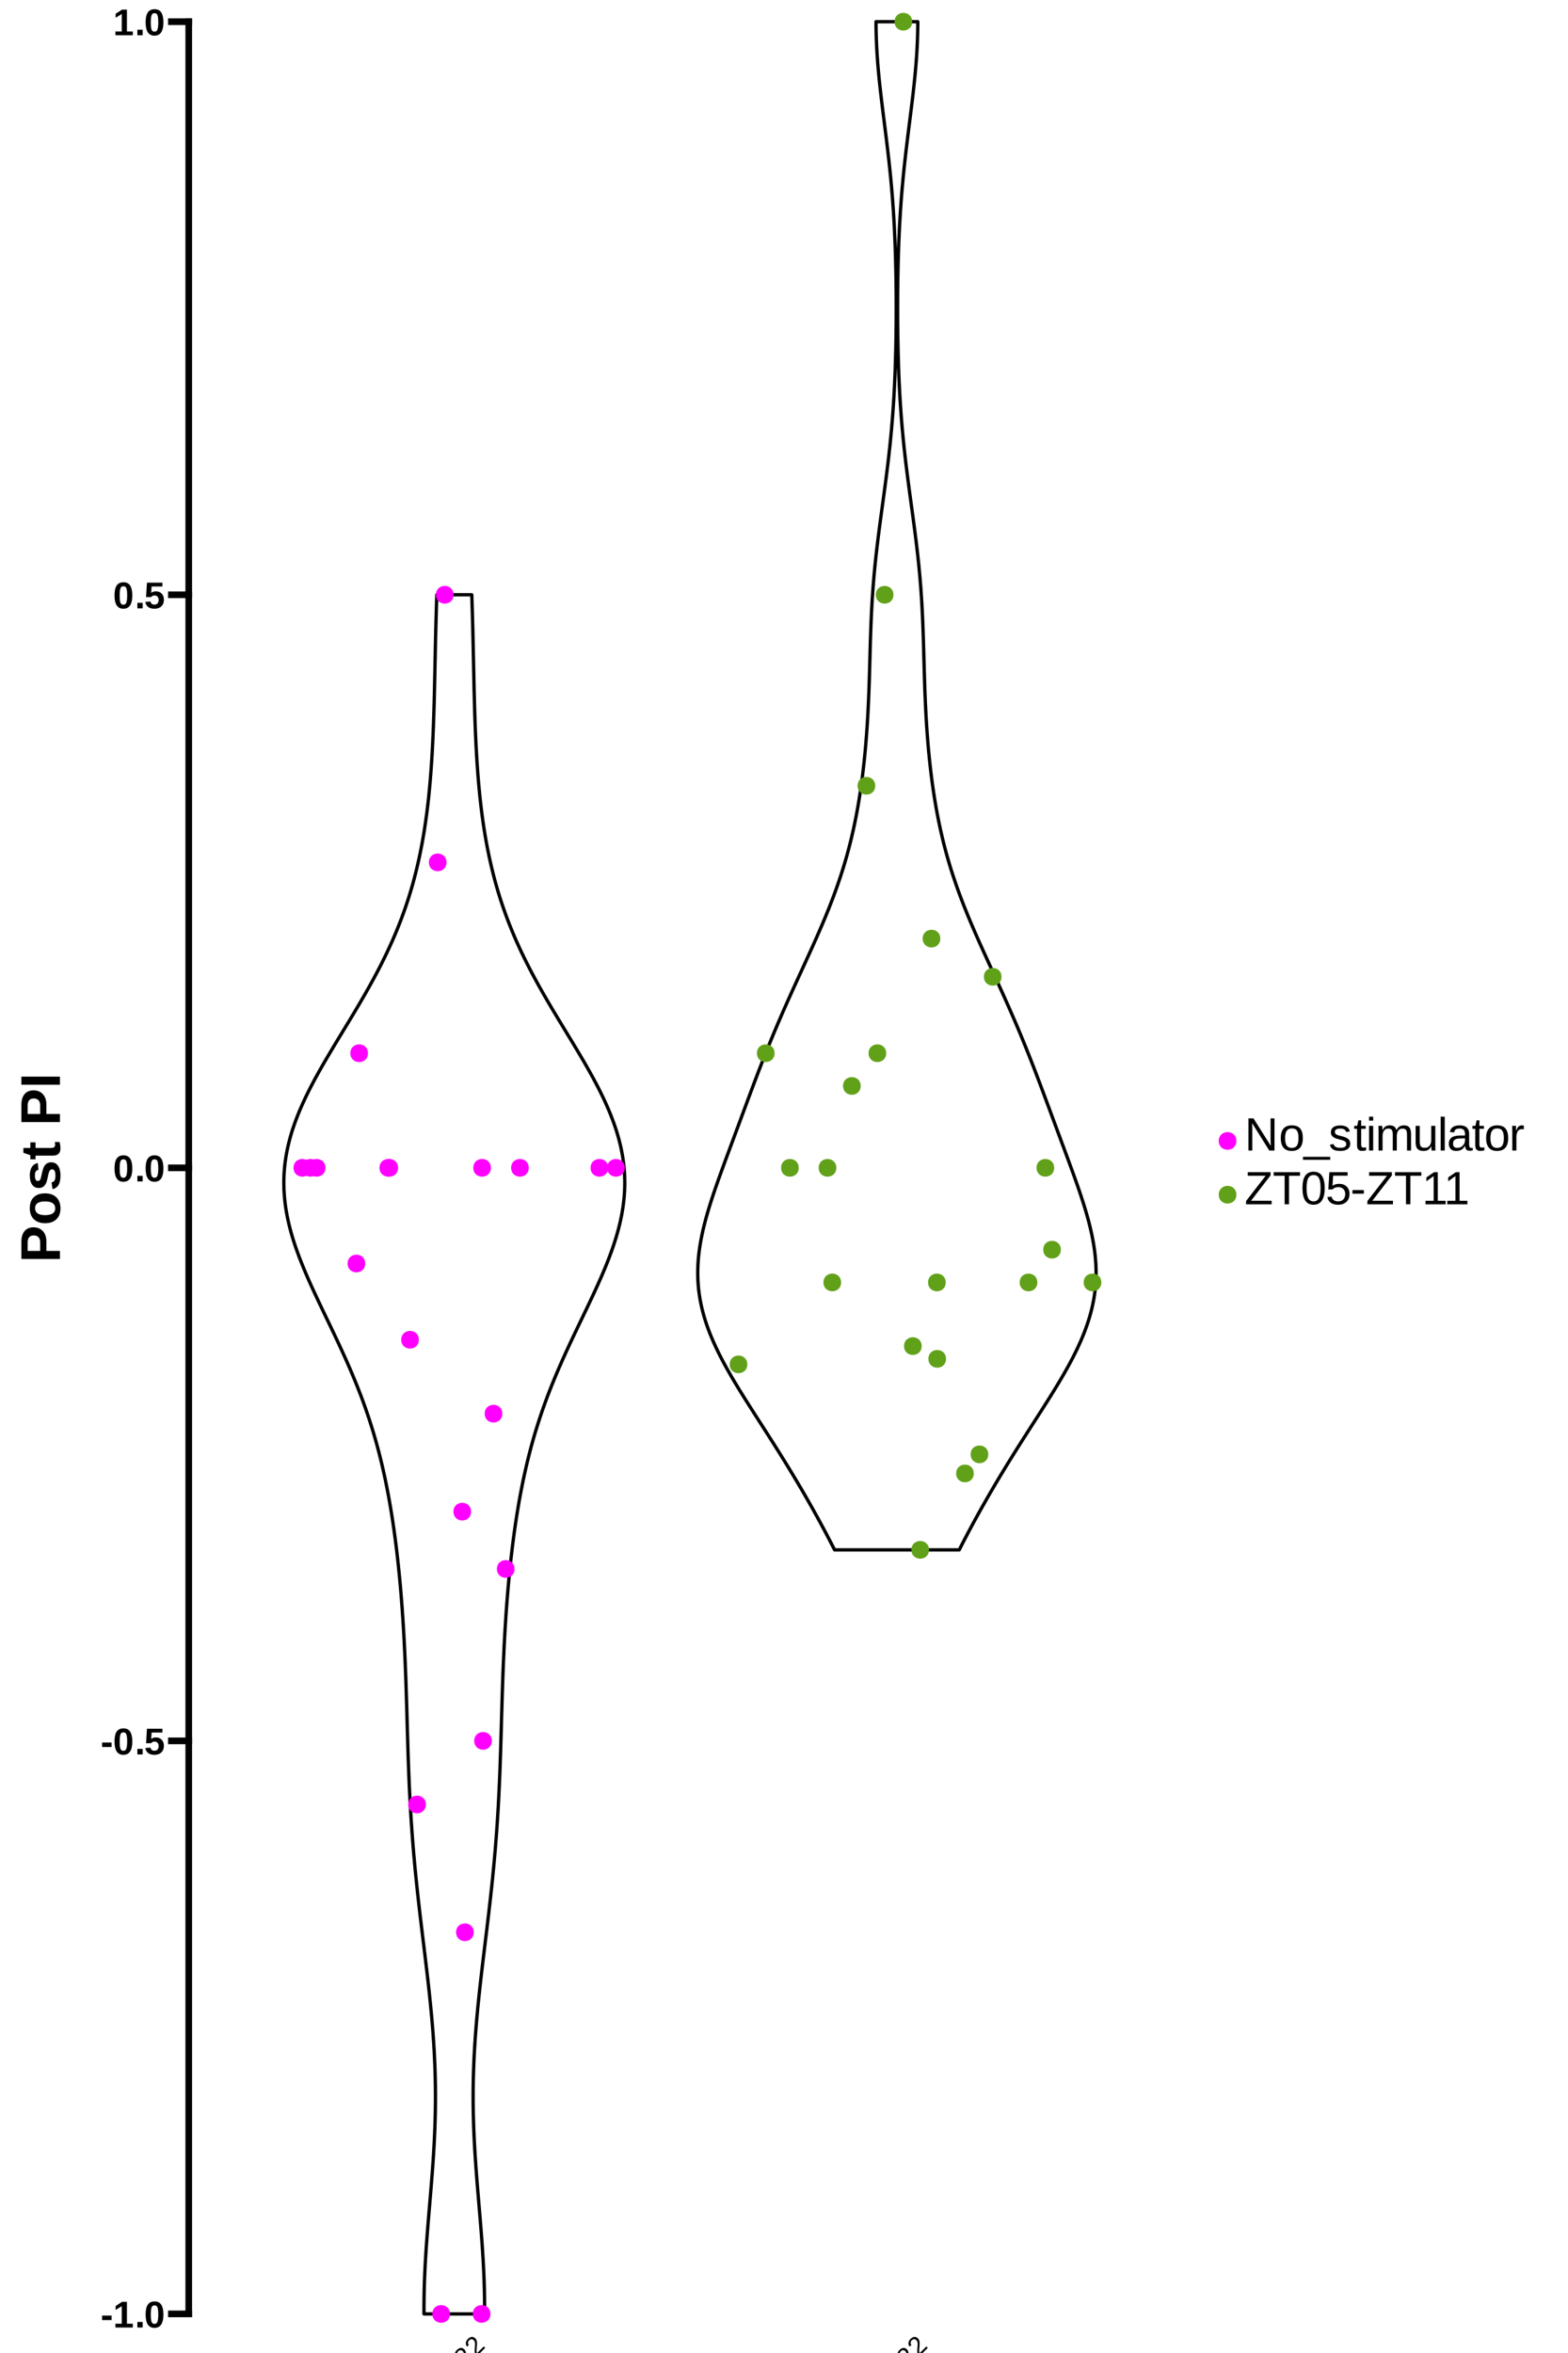<?xml version="1.0" encoding="UTF-8"?>
<svg xmlns="http://www.w3.org/2000/svg" xmlns:xlink="http://www.w3.org/1999/xlink" width="504" height="756" viewBox="0 0 504 756">
<defs>
<g>
<g id="glyph-0-0">
<path d="M 2.438 -2.438 L 0.422 -4.453 C 0.211 -4.66 0.031 -4.801 -0.125 -4.875 C -0.289 -4.957 -0.445 -4.977 -0.594 -4.938 C -0.738 -4.895 -0.898 -4.785 -1.078 -4.609 C -1.328 -4.359 -1.438 -4.07 -1.406 -3.75 C -1.375 -3.426 -1.203 -3.109 -0.891 -2.797 L 0.953 -0.953 L 0.422 -0.422 L -2.094 -2.938 C -2.457 -3.301 -2.691 -3.516 -2.797 -3.578 L -2.281 -4.094 C -2.27 -4.082 -2.238 -4.051 -2.188 -4 C -2.145 -3.957 -2.094 -3.91 -2.031 -3.859 C -1.977 -3.816 -1.875 -3.719 -1.719 -3.562 L -1.703 -3.578 C -1.805 -3.91 -1.82 -4.203 -1.75 -4.453 C -1.688 -4.711 -1.535 -4.961 -1.297 -5.203 C -0.953 -5.547 -0.609 -5.711 -0.266 -5.703 C 0.066 -5.703 0.438 -5.5 0.844 -5.094 L 2.969 -2.969 Z M 2.438 -2.438 "/>
</g>
<g id="glyph-0-1">
</g>
<g id="glyph-0-2">
<path d="M -2.219 -2.812 L -2.672 -3.266 L 0.25 -6.188 L 0.703 -5.734 Z M -0.719 -1.312 L -1.156 -1.75 L 1.766 -4.672 L 2.203 -4.234 Z M -0.719 -1.312 "/>
</g>
<g id="glyph-0-3">
<path d="M 0.297 -0.297 L -0.078 -0.672 C -0.203 -1.004 -0.281 -1.332 -0.312 -1.656 C -0.344 -1.977 -0.348 -2.285 -0.328 -2.578 C -0.316 -2.879 -0.289 -3.164 -0.25 -3.438 C -0.219 -3.719 -0.203 -3.984 -0.203 -4.234 C -0.203 -4.484 -0.227 -4.711 -0.281 -4.922 C -0.344 -5.141 -0.457 -5.332 -0.625 -5.5 C -0.852 -5.727 -1.094 -5.836 -1.344 -5.828 C -1.602 -5.828 -1.859 -5.703 -2.109 -5.453 C -2.328 -5.234 -2.445 -4.988 -2.469 -4.719 C -2.488 -4.445 -2.398 -4.191 -2.203 -3.953 L -2.797 -3.453 C -3.086 -3.828 -3.207 -4.227 -3.156 -4.656 C -3.113 -5.094 -2.906 -5.5 -2.531 -5.875 C -2.102 -6.301 -1.68 -6.531 -1.266 -6.562 C -0.848 -6.594 -0.457 -6.426 -0.094 -6.062 C 0.07 -5.895 0.195 -5.695 0.281 -5.469 C 0.363 -5.238 0.41 -4.969 0.422 -4.656 C 0.441 -4.352 0.414 -3.832 0.344 -3.094 C 0.289 -2.688 0.27 -2.336 0.281 -2.047 C 0.301 -1.766 0.352 -1.531 0.438 -1.344 L 2.594 -3.5 L 3.047 -3.047 Z M 0.297 -0.297 "/>
</g>
<g id="glyph-1-0">
<path d="M 0.469 -2.391 L 0.469 -3.828 L 3.516 -3.828 L 3.516 -2.391 Z M 0.469 -2.391 "/>
</g>
<g id="glyph-1-1">
<path d="M 0.75 0 L 0.75 -1.219 L 2.797 -1.219 L 2.797 -6.859 L 0.828 -5.625 L 0.828 -6.922 L 2.891 -8.25 L 4.453 -8.25 L 4.453 -1.219 L 6.344 -1.219 L 6.344 0 Z M 0.75 0 "/>
</g>
<g id="glyph-1-2">
<path d="M 0.812 0 L 0.812 -1.781 L 2.516 -1.781 L 2.516 0 Z M 0.812 0 "/>
</g>
<g id="glyph-1-3">
<path d="M 6.188 -4.125 C 6.188 -2.738 5.945 -1.68 5.469 -0.953 C 4.988 -0.234 4.27 0.125 3.312 0.125 C 1.414 0.125 0.469 -1.289 0.469 -4.125 C 0.469 -5.113 0.57 -5.922 0.781 -6.547 C 0.988 -7.172 1.301 -7.629 1.719 -7.922 C 2.133 -8.223 2.68 -8.375 3.359 -8.375 C 4.336 -8.375 5.051 -8.02 5.5 -7.312 C 5.957 -6.613 6.188 -5.551 6.188 -4.125 Z M 4.531 -4.125 C 4.531 -4.895 4.492 -5.488 4.422 -5.906 C 4.348 -6.332 4.227 -6.633 4.062 -6.812 C 3.895 -7 3.656 -7.094 3.344 -7.094 C 3.008 -7.094 2.758 -7 2.594 -6.812 C 2.426 -6.625 2.305 -6.32 2.234 -5.906 C 2.16 -5.488 2.125 -4.895 2.125 -4.125 C 2.125 -3.375 2.16 -2.785 2.234 -2.359 C 2.305 -1.941 2.426 -1.641 2.594 -1.453 C 2.758 -1.266 3.004 -1.172 3.328 -1.172 C 3.641 -1.172 3.879 -1.27 4.047 -1.469 C 4.211 -1.664 4.332 -1.973 4.406 -2.391 C 4.488 -2.816 4.531 -3.395 4.531 -4.125 Z M 4.531 -4.125 "/>
</g>
<g id="glyph-1-4">
<path d="M 6.344 -2.75 C 6.344 -1.875 6.066 -1.176 5.516 -0.656 C 4.973 -0.133 4.227 0.125 3.281 0.125 C 2.457 0.125 1.797 -0.062 1.297 -0.438 C 0.797 -0.812 0.488 -1.352 0.375 -2.062 L 2.016 -2.203 C 2.098 -1.848 2.25 -1.586 2.469 -1.422 C 2.688 -1.266 2.961 -1.188 3.297 -1.188 C 3.711 -1.188 4.039 -1.316 4.281 -1.578 C 4.52 -1.836 4.641 -2.219 4.641 -2.719 C 4.641 -3.145 4.523 -3.488 4.297 -3.75 C 4.066 -4.008 3.742 -4.141 3.328 -4.141 C 2.879 -4.141 2.508 -3.961 2.219 -3.609 L 0.609 -3.609 L 0.891 -8.25 L 5.859 -8.25 L 5.859 -7.031 L 2.391 -7.031 L 2.25 -4.953 C 2.656 -5.297 3.156 -5.469 3.75 -5.469 C 4.531 -5.469 5.156 -5.223 5.625 -4.734 C 6.102 -4.254 6.344 -3.594 6.344 -2.75 Z M 6.344 -2.75 "/>
</g>
<g id="glyph-2-0">
<path d="M -8.469 -11.391 C -7.664 -11.391 -6.953 -11.207 -6.328 -10.844 C -5.703 -10.477 -5.219 -9.957 -4.875 -9.281 C -4.531 -8.602 -4.359 -7.801 -4.359 -6.875 L -4.359 -3.797 L 0 -3.797 L 0 -1.203 L -12.391 -1.203 L -12.391 -6.766 C -12.391 -8.242 -12.047 -9.383 -11.359 -10.188 C -10.68 -10.988 -9.719 -11.391 -8.469 -11.391 Z M -8.422 -8.781 C -9.723 -8.781 -10.375 -8.016 -10.375 -6.484 L -10.375 -3.797 L -6.359 -3.797 L -6.359 -6.547 C -6.359 -7.266 -6.535 -7.816 -6.891 -8.203 C -7.242 -8.586 -7.754 -8.781 -8.422 -8.781 Z M -8.422 -8.781 "/>
</g>
<g id="glyph-2-1">
<path d="M -4.766 -10.297 C -3.223 -10.297 -2.016 -9.863 -1.141 -9 C -0.266 -8.145 0.172 -6.961 0.172 -5.453 C 0.172 -3.973 -0.266 -2.812 -1.141 -1.969 C -2.023 -1.125 -3.234 -0.703 -4.766 -0.703 C -6.297 -0.703 -7.5 -1.125 -8.375 -1.969 C -9.25 -2.812 -9.688 -3.992 -9.688 -5.516 C -9.688 -7.066 -9.258 -8.25 -8.406 -9.062 C -7.562 -9.883 -6.348 -10.297 -4.766 -10.297 Z M -4.766 -7.703 C -5.891 -7.703 -6.707 -7.516 -7.219 -7.141 C -7.727 -6.773 -7.984 -6.242 -7.984 -5.547 C -7.984 -4.047 -6.91 -3.297 -4.766 -3.297 C -3.703 -3.297 -2.895 -3.477 -2.344 -3.844 C -1.789 -4.207 -1.516 -4.738 -1.516 -5.438 C -1.516 -6.945 -2.598 -7.703 -4.766 -7.703 Z M -4.766 -7.703 "/>
</g>
<g id="glyph-2-2">
<path d="M -2.781 -9.266 C -1.852 -9.266 -1.129 -8.891 -0.609 -8.141 C -0.086 -7.391 0.172 -6.348 0.172 -5.016 C 0.172 -3.711 -0.031 -2.711 -0.438 -2.016 C -0.852 -1.316 -1.5 -0.859 -2.375 -0.641 L -2.703 -2.797 C -2.242 -2.922 -1.922 -3.133 -1.734 -3.438 C -1.547 -3.738 -1.453 -4.266 -1.453 -5.016 C -1.453 -5.711 -1.539 -6.219 -1.719 -6.531 C -1.895 -6.844 -2.172 -7 -2.547 -7 C -2.848 -7 -3.086 -6.867 -3.266 -6.609 C -3.453 -6.359 -3.609 -5.93 -3.734 -5.328 C -4.004 -3.93 -4.258 -2.988 -4.5 -2.5 C -4.738 -2.02 -5.047 -1.648 -5.422 -1.391 C -5.797 -1.141 -6.258 -1.016 -6.812 -1.016 C -7.719 -1.016 -8.422 -1.363 -8.922 -2.062 C -9.43 -2.758 -9.688 -3.75 -9.688 -5.031 C -9.688 -6.164 -9.469 -7.078 -9.031 -7.766 C -8.594 -8.453 -7.957 -8.879 -7.125 -9.047 L -6.906 -6.859 C -7.289 -6.797 -7.578 -6.625 -7.766 -6.344 C -7.953 -6.07 -8.047 -5.633 -8.047 -5.031 C -8.047 -4.445 -7.973 -4.008 -7.828 -3.719 C -7.68 -3.426 -7.43 -3.281 -7.078 -3.281 C -6.797 -3.281 -6.57 -3.391 -6.406 -3.609 C -6.25 -3.836 -6.117 -4.219 -6.016 -4.75 C -5.867 -5.5 -5.711 -6.16 -5.547 -6.734 C -5.391 -7.316 -5.195 -7.781 -4.969 -8.125 C -4.75 -8.477 -4.461 -8.754 -4.109 -8.953 C -3.766 -9.16 -3.32 -9.266 -2.781 -9.266 Z M -2.781 -9.266 "/>
</g>
<g id="glyph-2-3">
<path d="M 0.156 -3.688 C 0.156 -2.969 -0.039 -2.41 -0.438 -2.016 C -0.832 -1.617 -1.43 -1.422 -2.234 -1.422 L -7.844 -1.422 L -7.844 -0.219 L -9.516 -0.219 L -9.516 -1.547 L -11.75 -2.328 L -11.75 -3.875 L -9.516 -3.875 L -9.516 -5.672 L -7.844 -5.672 L -7.844 -3.875 L -2.906 -3.875 C -2.438 -3.875 -2.094 -3.957 -1.875 -4.125 C -1.656 -4.301 -1.547 -4.578 -1.547 -4.953 C -1.547 -5.141 -1.586 -5.414 -1.672 -5.781 L -0.141 -5.781 C 0.055 -5.164 0.156 -4.469 0.156 -3.688 Z M 0.156 -3.688 "/>
</g>
<g id="glyph-2-4">
</g>
<g id="glyph-2-5">
<path d="M 0 -1.203 L -12.391 -1.203 L -12.391 -3.797 L 0 -3.797 Z M 0 -1.203 "/>
</g>
<g id="glyph-3-0">
<path d="M 7.922 0 L 2.406 -8.797 L 2.438 -8.078 L 2.469 -6.859 L 2.469 0 L 1.234 0 L 1.234 -10.312 L 2.859 -10.312 L 8.438 -1.469 C 8.375 -2.426 8.344 -3.117 8.344 -3.547 L 8.344 -10.312 L 9.609 -10.312 L 9.609 0 Z M 7.922 0 "/>
</g>
<g id="glyph-3-1">
<path d="M 7.719 -3.969 C 7.719 -2.582 7.41 -1.551 6.797 -0.875 C 6.18 -0.195 5.297 0.141 4.141 0.141 C 2.984 0.141 2.109 -0.207 1.516 -0.906 C 0.922 -1.613 0.625 -2.633 0.625 -3.969 C 0.625 -6.707 1.812 -8.078 4.188 -8.078 C 5.395 -8.078 6.285 -7.742 6.859 -7.078 C 7.43 -6.41 7.719 -5.375 7.719 -3.969 Z M 6.328 -3.969 C 6.328 -5.062 6.164 -5.852 5.844 -6.344 C 5.52 -6.844 4.973 -7.094 4.203 -7.094 C 3.43 -7.094 2.875 -6.836 2.531 -6.328 C 2.188 -5.828 2.016 -5.039 2.016 -3.969 C 2.016 -2.926 2.18 -2.141 2.516 -1.609 C 2.859 -1.086 3.395 -0.828 4.125 -0.828 C 4.914 -0.828 5.477 -1.078 5.812 -1.578 C 6.156 -2.086 6.328 -2.883 6.328 -3.969 Z M 6.328 -3.969 "/>
</g>
<g id="glyph-3-2">
<path d="M -0.234 2.984 L -0.234 2.031 L 8.516 2.031 L 8.516 2.984 Z M -0.234 2.984 "/>
</g>
<g id="glyph-3-3">
<path d="M 6.953 -2.188 C 6.953 -1.438 6.672 -0.859 6.109 -0.453 C 5.547 -0.055 4.758 0.141 3.75 0.141 C 2.758 0.141 1.992 -0.02 1.453 -0.344 C 0.922 -0.664 0.578 -1.172 0.422 -1.859 L 1.578 -2.094 C 1.691 -1.664 1.926 -1.352 2.281 -1.156 C 2.633 -0.957 3.125 -0.859 3.75 -0.859 C 4.414 -0.859 4.898 -0.957 5.203 -1.156 C 5.516 -1.363 5.672 -1.676 5.672 -2.094 C 5.672 -2.406 5.562 -2.656 5.344 -2.844 C 5.133 -3.039 4.789 -3.203 4.312 -3.328 L 3.375 -3.578 C 2.613 -3.773 2.07 -3.969 1.75 -4.156 C 1.438 -4.344 1.188 -4.57 1 -4.844 C 0.82 -5.113 0.734 -5.441 0.734 -5.828 C 0.734 -6.555 0.988 -7.109 1.5 -7.484 C 2.02 -7.859 2.77 -8.047 3.75 -8.047 C 4.625 -8.047 5.316 -7.891 5.828 -7.578 C 6.348 -7.273 6.676 -6.785 6.812 -6.109 L 5.625 -5.969 C 5.551 -6.312 5.352 -6.578 5.031 -6.766 C 4.719 -6.953 4.289 -7.047 3.75 -7.047 C 3.156 -7.047 2.719 -6.957 2.438 -6.781 C 2.156 -6.602 2.016 -6.332 2.016 -5.969 C 2.016 -5.738 2.07 -5.551 2.188 -5.406 C 2.301 -5.258 2.473 -5.133 2.703 -5.031 C 2.93 -4.926 3.414 -4.785 4.156 -4.609 C 4.852 -4.43 5.352 -4.266 5.656 -4.109 C 5.969 -3.961 6.211 -3.801 6.391 -3.625 C 6.578 -3.445 6.719 -3.238 6.812 -3 C 6.906 -2.758 6.953 -2.488 6.953 -2.188 Z M 6.953 -2.188 "/>
</g>
<g id="glyph-3-4">
<path d="M 4.062 -0.062 C 3.625 0.062 3.176 0.125 2.719 0.125 C 1.664 0.125 1.141 -0.473 1.141 -1.672 L 1.141 -6.969 L 0.234 -6.969 L 0.234 -7.922 L 1.188 -7.922 L 1.578 -9.703 L 2.469 -9.703 L 2.469 -7.922 L 3.922 -7.922 L 3.922 -6.969 L 2.469 -6.969 L 2.469 -1.969 C 2.469 -1.582 2.523 -1.312 2.641 -1.156 C 2.766 -1.008 2.984 -0.938 3.297 -0.938 C 3.473 -0.938 3.727 -0.969 4.062 -1.031 Z M 4.062 -0.062 "/>
</g>
<g id="glyph-3-5">
<path d="M 1 -9.609 L 1 -10.875 L 2.328 -10.875 L 2.328 -9.609 Z M 1 0 L 1 -7.922 L 2.328 -7.922 L 2.328 0 Z M 1 0 "/>
</g>
<g id="glyph-3-6">
<path d="M 5.625 0 L 5.625 -5.031 C 5.625 -5.789 5.52 -6.316 5.312 -6.609 C 5.102 -6.898 4.723 -7.047 4.172 -7.047 C 3.609 -7.047 3.16 -6.832 2.828 -6.406 C 2.504 -5.977 2.344 -5.375 2.344 -4.594 L 2.344 0 L 1.047 0 L 1.047 -6.234 C 1.047 -7.16 1.031 -7.723 1 -7.922 L 2.234 -7.922 C 2.242 -7.898 2.25 -7.832 2.25 -7.719 C 2.258 -7.613 2.266 -7.492 2.266 -7.359 C 2.273 -7.223 2.285 -6.957 2.297 -6.562 L 2.328 -6.562 C 2.609 -7.125 2.93 -7.516 3.297 -7.734 C 3.66 -7.961 4.109 -8.078 4.641 -8.078 C 5.234 -8.078 5.703 -7.957 6.047 -7.719 C 6.398 -7.477 6.648 -7.094 6.797 -6.562 L 6.812 -6.562 C 7.082 -7.102 7.41 -7.488 7.797 -7.719 C 8.191 -7.957 8.664 -8.078 9.219 -8.078 C 10.02 -8.078 10.598 -7.859 10.953 -7.422 C 11.316 -6.984 11.5 -6.27 11.5 -5.281 L 11.5 0 L 10.203 0 L 10.203 -5.031 C 10.203 -5.789 10.098 -6.316 9.891 -6.609 C 9.68 -6.898 9.301 -7.047 8.75 -7.047 C 8.176 -7.047 7.727 -6.832 7.406 -6.406 C 7.082 -5.977 6.922 -5.375 6.922 -4.594 L 6.922 0 Z M 5.625 0 "/>
</g>
<g id="glyph-3-7">
<path d="M 2.297 -7.922 L 2.297 -2.906 C 2.297 -2.375 2.348 -1.961 2.453 -1.672 C 2.555 -1.391 2.719 -1.188 2.938 -1.062 C 3.164 -0.938 3.5 -0.875 3.938 -0.875 C 4.57 -0.875 5.07 -1.086 5.438 -1.516 C 5.801 -1.953 5.984 -2.555 5.984 -3.328 L 5.984 -7.922 L 7.297 -7.922 L 7.297 -1.688 C 7.297 -0.77 7.312 -0.207 7.344 0 L 6.094 0 C 6.094 -0.02 6.086 -0.082 6.078 -0.188 C 6.078 -0.301 6.07 -0.426 6.062 -0.562 C 6.062 -0.707 6.055 -0.973 6.047 -1.359 L 6.016 -1.359 C 5.711 -0.805 5.363 -0.414 4.969 -0.188 C 4.57 0.031 4.078 0.141 3.484 0.141 C 2.617 0.141 1.984 -0.07 1.578 -0.5 C 1.172 -0.938 0.969 -1.648 0.969 -2.641 L 0.969 -7.922 Z M 2.297 -7.922 "/>
</g>
<g id="glyph-3-8">
<path d="M 1.016 0 L 1.016 -10.875 L 2.328 -10.875 L 2.328 0 Z M 1.016 0 "/>
</g>
<g id="glyph-3-9">
<path d="M 3.031 0.141 C 2.238 0.141 1.641 -0.066 1.234 -0.484 C 0.836 -0.898 0.641 -1.477 0.641 -2.219 C 0.641 -3.031 0.906 -3.656 1.438 -4.094 C 1.977 -4.539 2.852 -4.781 4.062 -4.812 L 5.844 -4.828 L 5.844 -5.266 C 5.844 -5.91 5.703 -6.367 5.422 -6.641 C 5.148 -6.922 4.723 -7.062 4.141 -7.062 C 3.547 -7.062 3.113 -6.961 2.844 -6.766 C 2.582 -6.566 2.422 -6.25 2.359 -5.812 L 0.984 -5.938 C 1.211 -7.363 2.273 -8.078 4.172 -8.078 C 5.16 -8.078 5.906 -7.848 6.406 -7.391 C 6.914 -6.93 7.172 -6.27 7.172 -5.406 L 7.172 -2 C 7.172 -1.602 7.223 -1.305 7.328 -1.109 C 7.43 -0.91 7.625 -0.812 7.906 -0.812 C 8.031 -0.812 8.176 -0.828 8.344 -0.859 L 8.344 -0.047 C 8.008 0.035 7.672 0.078 7.328 0.078 C 6.836 0.078 6.477 -0.051 6.25 -0.312 C 6.031 -0.57 5.906 -0.973 5.875 -1.516 L 5.844 -1.516 C 5.5 -0.91 5.102 -0.484 4.656 -0.234 C 4.207 0.016 3.664 0.141 3.031 0.141 Z M 3.328 -0.844 C 3.816 -0.844 4.25 -0.953 4.625 -1.172 C 5 -1.391 5.297 -1.691 5.516 -2.078 C 5.734 -2.461 5.844 -2.859 5.844 -3.266 L 5.844 -3.906 L 4.391 -3.875 C 3.773 -3.875 3.305 -3.812 2.984 -3.688 C 2.66 -3.57 2.414 -3.391 2.25 -3.141 C 2.082 -2.898 2 -2.582 2 -2.188 C 2 -1.758 2.113 -1.426 2.344 -1.188 C 2.57 -0.957 2.898 -0.844 3.328 -0.844 Z M 3.328 -0.844 "/>
</g>
<g id="glyph-3-10">
<path d="M 1.047 0 L 1.047 -6.078 C 1.047 -6.641 1.031 -7.254 1 -7.922 L 2.234 -7.922 C 2.273 -7.023 2.297 -6.488 2.297 -6.312 L 2.328 -6.312 C 2.535 -6.988 2.773 -7.453 3.047 -7.703 C 3.328 -7.953 3.719 -8.078 4.219 -8.078 C 4.383 -8.078 4.562 -8.051 4.75 -8 L 4.75 -6.797 C 4.57 -6.836 4.336 -6.859 4.047 -6.859 C 3.492 -6.859 3.07 -6.625 2.781 -6.156 C 2.5 -5.688 2.359 -5.008 2.359 -4.125 L 2.359 0 Z M 1.047 0 "/>
</g>
<g id="glyph-3-11">
<path d="M 8.688 0 L 0.469 0 L 0.469 -1.047 L 6.766 -9.172 L 1.016 -9.172 L 1.016 -10.312 L 8.344 -10.312 L 8.344 -9.297 L 2.062 -1.141 L 8.688 -1.141 Z M 8.688 0 "/>
</g>
<g id="glyph-3-12">
<path d="M 5.281 -9.172 L 5.281 0 L 3.875 0 L 3.875 -9.172 L 0.344 -9.172 L 0.344 -10.312 L 8.812 -10.312 L 8.812 -9.172 Z M 5.281 -9.172 "/>
</g>
<g id="glyph-3-13">
<path d="M 7.75 -5.156 C 7.75 -3.438 7.445 -2.125 6.844 -1.219 C 6.238 -0.312 5.344 0.141 4.156 0.141 C 2.969 0.141 2.078 -0.305 1.484 -1.203 C 0.891 -2.109 0.594 -3.426 0.594 -5.156 C 0.594 -6.938 0.879 -8.266 1.453 -9.141 C 2.035 -10.023 2.953 -10.469 4.203 -10.469 C 5.41 -10.469 6.301 -10.02 6.875 -9.125 C 7.457 -8.238 7.75 -6.914 7.75 -5.156 Z M 6.422 -5.156 C 6.422 -6.645 6.25 -7.723 5.906 -8.391 C 5.562 -9.066 4.992 -9.406 4.203 -9.406 C 3.391 -9.406 2.805 -9.07 2.453 -8.406 C 2.098 -7.75 1.922 -6.664 1.922 -5.156 C 1.922 -3.695 2.098 -2.629 2.453 -1.953 C 2.816 -1.273 3.391 -0.938 4.172 -0.938 C 4.941 -0.938 5.508 -1.281 5.875 -1.969 C 6.238 -2.664 6.422 -3.727 6.422 -5.156 Z M 6.422 -5.156 "/>
</g>
<g id="glyph-3-14">
<path d="M 7.719 -3.359 C 7.719 -2.273 7.391 -1.422 6.734 -0.797 C 6.086 -0.172 5.191 0.141 4.047 0.141 C 3.086 0.141 2.312 -0.066 1.719 -0.484 C 1.125 -0.898 0.75 -1.508 0.594 -2.312 L 1.938 -2.469 C 2.207 -1.445 2.922 -0.938 4.078 -0.938 C 4.785 -0.938 5.336 -1.148 5.734 -1.578 C 6.141 -2.004 6.344 -2.586 6.344 -3.328 C 6.344 -3.984 6.141 -4.508 5.734 -4.906 C 5.336 -5.312 4.797 -5.516 4.109 -5.516 C 3.754 -5.516 3.422 -5.457 3.109 -5.344 C 2.805 -5.227 2.5 -5.035 2.188 -4.766 L 0.906 -4.766 L 1.25 -10.312 L 7.109 -10.312 L 7.109 -9.203 L 2.453 -9.203 L 2.25 -5.922 C 2.82 -6.359 3.531 -6.578 4.375 -6.578 C 5.395 -6.578 6.207 -6.281 6.812 -5.688 C 7.414 -5.094 7.719 -4.316 7.719 -3.359 Z M 7.719 -3.359 "/>
</g>
<g id="glyph-3-15">
<path d="M 0.672 -3.406 L 0.672 -4.578 L 4.328 -4.578 L 4.328 -3.406 Z M 0.672 -3.406 "/>
</g>
<g id="glyph-3-16">
<path d="M 1.141 0 L 1.141 -1.125 L 3.766 -1.125 L 3.766 -9.062 L 1.438 -7.391 L 1.438 -8.641 L 3.875 -10.312 L 5.094 -10.312 L 5.094 -1.125 L 7.609 -1.125 L 7.609 0 Z M 1.141 0 "/>
</g>
</g>
</defs>
<rect x="-50.4" y="-75.6" width="604.8" height="907.2" fill="rgb(100%, 100%, 100%)" fill-opacity="1"/>
<rect x="-50.4" y="-75.6" width="604.8" height="907.2" fill="rgb(100%, 100%, 100%)" fill-opacity="1"/>
<path fill="none" stroke-width="1.067" stroke-linecap="butt" stroke-linejoin="round" stroke="rgb(0%, 0%, 0%)" stroke-opacity="1" stroke-miterlimit="10" d="M 136.285 743.445 L 136.281 742.367 L 136.277 741.285 L 136.285 740.203 L 136.293 739.125 L 136.309 738.043 L 136.348 735.879 L 136.379 734.801 L 136.41 733.719 L 136.445 732.637 L 136.488 731.559 L 136.531 730.477 L 136.582 729.395 L 136.637 728.312 L 136.691 727.234 L 136.816 725.07 L 136.887 723.992 L 137.027 721.828 L 137.105 720.746 L 137.184 719.668 L 137.348 717.504 L 137.43 716.426 L 137.52 715.344 L 137.605 714.262 L 137.695 713.18 L 137.785 712.102 L 137.965 709.938 L 138.059 708.855 L 138.148 707.777 L 138.242 706.695 L 138.332 705.613 L 138.422 704.535 L 138.602 702.371 L 138.688 701.289 L 138.773 700.211 L 138.859 699.129 L 138.941 698.047 L 139.023 696.969 L 139.102 695.887 L 139.25 693.723 L 139.32 692.645 L 139.453 690.48 L 139.516 689.402 L 139.68 686.156 L 139.727 685.078 L 139.77 683.996 L 139.809 682.914 L 139.844 681.836 L 139.875 680.754 L 139.902 679.672 L 139.926 678.59 L 139.941 677.512 L 139.957 676.43 L 139.969 675.348 L 139.973 674.27 L 139.973 673.188 L 139.969 672.105 L 139.957 671.023 L 139.945 669.945 L 139.906 667.781 L 139.879 666.699 L 139.848 665.621 L 139.812 664.539 L 139.77 663.457 L 139.727 662.379 L 139.676 661.297 L 139.566 659.133 L 139.504 658.055 L 139.438 656.973 L 139.367 655.891 L 139.293 654.812 L 139.219 653.73 L 139.137 652.648 L 139.051 651.566 L 138.961 650.488 L 138.871 649.406 L 138.777 648.324 L 138.68 647.246 L 138.578 646.164 L 138.367 644 L 138.258 642.922 L 138.031 640.758 L 137.918 639.68 L 137.797 638.598 L 137.68 637.516 L 137.559 636.434 L 137.434 635.355 L 137.184 633.191 L 137.055 632.113 L 136.668 628.867 L 136.539 627.789 L 136.406 626.707 L 136.277 625.625 L 136.145 624.543 L 136.012 623.465 L 135.883 622.383 L 135.75 621.301 L 135.621 620.223 L 135.488 619.141 L 135.23 616.977 L 135.102 615.898 L 134.852 613.734 L 134.727 612.656 L 134.602 611.574 L 134.359 609.41 L 134.242 608.332 L 134.121 607.25 L 134.008 606.168 L 133.895 605.09 L 133.781 604.008 L 133.562 601.844 L 133.457 600.766 L 133.254 598.602 L 133.156 597.523 L 132.961 595.359 L 132.871 594.277 L 132.781 593.199 L 132.609 591.035 L 132.527 589.957 L 132.445 588.875 L 132.367 587.793 L 132.293 586.711 L 132.219 585.633 L 132.078 583.469 L 132.012 582.387 L 131.949 581.309 L 131.887 580.227 L 131.828 579.145 L 131.77 578.066 L 131.66 575.902 L 131.609 574.82 L 131.559 573.742 L 131.465 571.578 L 131.422 570.5 L 131.379 569.418 L 131.34 568.336 L 131.297 567.254 L 131.262 566.176 L 131.223 565.094 L 131.188 564.012 L 131.152 562.934 L 131.082 560.77 L 131.051 559.688 L 131.02 558.609 L 130.957 556.445 L 130.926 555.367 L 130.863 553.203 L 130.836 552.121 L 130.805 551.043 L 130.742 548.879 L 130.711 547.801 L 130.68 546.719 L 130.645 545.637 L 130.613 544.555 L 130.578 543.477 L 130.508 541.312 L 130.469 540.23 L 130.434 539.152 L 130.395 538.07 L 130.352 536.988 L 130.309 535.91 L 130.223 533.746 L 130.176 532.664 L 130.125 531.586 L 130.078 530.504 L 130.023 529.422 L 129.969 528.344 L 129.914 527.262 L 129.797 525.098 L 129.734 524.02 L 129.672 522.938 L 129.605 521.855 L 129.535 520.777 L 129.465 519.695 L 129.316 517.531 L 129.238 516.453 L 129.074 514.289 L 128.988 513.211 L 128.809 511.047 L 128.715 509.965 L 128.617 508.887 L 128.52 507.805 L 128.418 506.723 L 128.312 505.645 L 128.094 503.48 L 127.977 502.398 L 127.859 501.32 L 127.738 500.238 L 127.488 498.074 L 127.355 496.996 L 127.082 494.832 L 126.941 493.754 L 126.645 491.59 L 126.488 490.508 L 126.332 489.43 L 126.168 488.348 L 126 487.266 L 125.832 486.188 L 125.473 484.023 L 125.285 482.941 L 125.094 481.863 L 124.902 480.781 L 124.699 479.699 L 124.492 478.621 L 124.277 477.539 L 123.84 475.375 L 123.605 474.297 L 123.371 473.215 L 123.129 472.133 L 122.879 471.055 L 122.625 469.973 L 122.094 467.809 L 121.816 466.73 L 121.246 464.566 L 120.945 463.488 L 120.641 462.406 L 120.328 461.324 L 120.008 460.242 L 119.68 459.164 L 119.344 458.082 L 119 457 L 118.648 455.918 L 118.289 454.84 L 117.926 453.758 L 117.547 452.676 L 117.164 451.598 L 116.773 450.516 L 116.375 449.434 L 115.973 448.352 L 115.555 447.273 L 115.133 446.191 L 114.707 445.109 L 114.27 444.031 L 113.828 442.949 L 113.375 441.867 L 112.918 440.785 L 112.457 439.707 L 111.988 438.625 L 111.512 437.543 L 111.031 436.465 L 110.055 434.301 L 109.555 433.219 L 109.055 432.141 L 108.551 431.059 L 108.043 429.977 L 107.531 428.898 L 105.984 425.652 L 105.465 424.574 L 104.426 422.41 L 103.91 421.332 L 103.391 420.25 L 102.879 419.168 L 102.363 418.086 L 101.855 417.008 L 100.848 414.844 L 100.355 413.762 L 99.863 412.684 L 99.379 411.602 L 98.906 410.52 L 98.434 409.441 L 97.977 408.359 L 97.527 407.277 L 97.09 406.195 L 96.66 405.117 L 96.238 404.035 L 95.84 402.953 L 95.445 401.875 L 95.066 400.793 L 94.703 399.711 L 94.352 398.629 L 94.02 397.551 L 93.699 396.469 L 93.398 395.387 L 93.117 394.309 L 92.848 393.227 L 92.605 392.145 L 92.375 391.062 L 92.168 389.984 L 91.98 388.902 L 91.805 387.82 L 91.664 386.742 L 91.535 385.66 L 91.43 384.578 L 91.352 383.496 L 91.281 382.418 L 91.25 381.336 L 91.23 380.254 L 91.234 379.176 L 91.27 378.094 L 91.312 377.012 L 91.395 375.93 L 91.488 374.852 L 91.605 373.77 L 91.754 372.688 L 91.914 371.605 L 92.105 370.527 L 92.316 369.445 L 92.547 368.363 L 92.805 367.285 L 93.078 366.203 L 93.375 365.121 L 93.695 364.039 L 94.027 362.961 L 94.391 361.879 L 94.766 360.797 L 95.164 359.719 L 95.582 358.637 L 96.012 357.555 L 96.465 356.473 L 96.934 355.395 L 97.418 354.312 L 97.918 353.23 L 98.426 352.152 L 98.961 351.07 L 99.5 349.988 L 100.055 348.906 L 100.621 347.828 L 101.195 346.746 L 101.789 345.664 L 102.387 344.586 L 102.992 343.504 L 103.609 342.422 L 104.23 341.34 L 104.863 340.262 L 105.5 339.18 L 106.141 338.098 L 106.785 337.02 L 107.434 335.938 L 108.086 334.855 L 108.742 333.773 L 109.398 332.695 L 111.367 329.449 L 112.023 328.371 L 113.328 326.207 L 113.977 325.129 L 115.258 322.965 L 115.895 321.883 L 116.523 320.805 L 117.148 319.723 L 117.766 318.641 L 118.375 317.562 L 118.984 316.48 L 119.578 315.398 L 120.168 314.316 L 120.746 313.238 L 121.316 312.156 L 121.883 311.074 L 122.434 309.996 L 122.98 308.914 L 123.516 307.832 L 124.039 306.75 L 124.555 305.672 L 125.059 304.59 L 125.555 303.508 L 126.039 302.43 L 126.512 301.348 L 126.977 300.266 L 127.426 299.184 L 127.867 298.105 L 128.301 297.023 L 128.719 295.941 L 129.129 294.863 L 129.527 293.781 L 129.918 292.699 L 130.297 291.617 L 130.66 290.539 L 131.02 289.457 L 131.367 288.375 L 131.703 287.293 L 132.031 286.215 L 132.348 285.133 L 132.656 284.051 L 132.953 282.973 L 133.238 281.891 L 133.52 280.809 L 133.789 279.727 L 134.051 278.648 L 134.301 277.566 L 134.547 276.484 L 134.785 275.406 L 135.008 274.324 L 135.227 273.242 L 135.438 272.16 L 135.641 271.082 L 135.84 270 L 136.027 268.918 L 136.211 267.84 L 136.387 266.758 L 136.715 264.594 L 136.871 263.516 L 137.02 262.434 L 137.164 261.352 L 137.301 260.273 L 137.434 259.191 L 137.559 258.109 L 137.68 257.027 L 137.797 255.949 L 137.906 254.867 L 138.012 253.785 L 138.113 252.707 L 138.211 251.625 L 138.305 250.543 L 138.391 249.461 L 138.477 248.383 L 138.559 247.301 L 138.707 245.137 L 138.777 244.059 L 138.844 242.977 L 138.906 241.895 L 138.965 240.816 L 139.023 239.734 L 139.078 238.652 L 139.129 237.57 L 139.176 236.492 L 139.27 234.328 L 139.309 233.25 L 139.352 232.168 L 139.387 231.086 L 139.426 230.004 L 139.461 228.926 L 139.523 226.762 L 139.555 225.684 L 139.637 222.438 L 139.664 221.359 L 139.711 219.195 L 139.734 218.117 L 139.805 214.871 L 139.824 213.793 L 139.871 211.629 L 139.895 210.551 L 139.914 209.469 L 139.961 207.305 L 139.984 206.227 L 140.008 205.145 L 140.035 204.062 L 140.059 202.98 L 140.086 201.902 L 140.141 199.738 L 140.172 198.66 L 140.266 195.414 L 140.301 194.336 L 140.371 192.172 L 140.41 191.094 L 151.641 191.094 L 151.68 192.172 L 151.75 194.336 L 151.785 195.414 L 151.879 198.66 L 151.906 199.738 L 151.938 200.82 L 151.965 201.902 L 151.988 202.98 L 152.016 204.062 L 152.039 205.145 L 152.066 206.227 L 152.09 207.305 L 152.113 208.387 L 152.133 209.469 L 152.156 210.551 L 152.18 211.629 L 152.203 212.711 L 152.223 213.793 L 152.246 214.871 L 152.316 218.117 L 152.34 219.195 L 152.387 221.359 L 152.414 222.438 L 152.496 225.684 L 152.527 226.762 L 152.59 228.926 L 152.625 230.004 L 152.66 231.086 L 152.738 233.25 L 152.781 234.328 L 152.824 235.41 L 152.871 236.492 L 152.922 237.57 L 152.973 238.652 L 153.027 239.734 L 153.086 240.816 L 153.145 241.895 L 153.207 242.977 L 153.273 244.059 L 153.344 245.137 L 153.492 247.301 L 153.574 248.383 L 153.66 249.461 L 153.746 250.543 L 153.84 251.625 L 153.938 252.707 L 154.035 253.785 L 154.254 255.949 L 154.371 257.027 L 154.492 258.109 L 154.617 259.191 L 154.75 260.273 L 154.887 261.352 L 155.031 262.434 L 155.18 263.516 L 155.332 264.594 L 155.496 265.676 L 155.664 266.758 L 155.84 267.84 L 156.023 268.918 L 156.211 270 L 156.406 271.082 L 156.609 272.16 L 156.82 273.242 L 157.266 275.406 L 157.504 276.484 L 157.746 277.566 L 158 278.648 L 158.262 279.727 L 158.527 280.809 L 158.809 281.891 L 159.098 282.973 L 159.395 284.051 L 159.703 285.133 L 160.02 286.215 L 160.348 287.293 L 160.684 288.375 L 161.031 289.457 L 161.391 290.539 L 161.754 291.617 L 162.133 292.699 L 162.523 293.781 L 162.918 294.863 L 163.332 295.941 L 163.75 297.023 L 164.184 298.105 L 164.625 299.184 L 165.074 300.266 L 165.539 301.348 L 166.012 302.43 L 166.496 303.508 L 166.992 304.59 L 167.492 305.672 L 168.012 306.75 L 168.535 307.832 L 169.07 308.914 L 169.617 309.996 L 170.168 311.074 L 170.73 312.156 L 171.305 313.238 L 171.883 314.316 L 172.473 315.398 L 173.066 316.48 L 173.672 317.562 L 174.285 318.641 L 174.902 319.723 L 175.527 320.805 L 176.156 321.883 L 177.43 324.047 L 178.074 325.129 L 178.723 326.207 L 180.027 328.371 L 180.684 329.449 L 182.652 332.695 L 183.309 333.773 L 183.965 334.855 L 184.617 335.938 L 185.266 337.02 L 185.91 338.098 L 186.551 339.18 L 187.188 340.262 L 187.82 341.34 L 188.441 342.422 L 189.055 343.504 L 189.664 344.586 L 190.262 345.664 L 190.852 346.746 L 191.426 347.828 L 191.996 348.906 L 192.551 349.988 L 193.09 351.07 L 193.621 352.152 L 194.133 353.23 L 194.633 354.312 L 195.117 355.395 L 195.582 356.473 L 196.039 357.555 L 196.469 358.637 L 196.883 359.719 L 197.281 360.797 L 197.656 361.879 L 198.02 362.961 L 198.355 364.039 L 198.672 365.121 L 198.973 366.203 L 199.246 367.285 L 199.504 368.363 L 199.734 369.445 L 199.941 370.527 L 200.137 371.605 L 200.297 372.688 L 200.441 373.77 L 200.559 374.852 L 200.656 375.93 L 200.734 377.012 L 200.781 378.094 L 200.812 379.176 L 200.82 380.254 L 200.801 381.336 L 200.766 382.418 L 200.699 383.496 L 200.621 384.578 L 200.516 385.66 L 200.387 386.742 L 200.246 387.82 L 200.07 388.902 L 199.883 389.984 L 199.676 391.062 L 199.445 392.145 L 199.203 393.227 L 198.93 394.309 L 198.648 395.387 L 198.348 396.469 L 198.031 397.551 L 197.699 398.629 L 197.348 399.711 L 196.984 400.793 L 196.605 401.875 L 196.211 402.953 L 195.809 404.035 L 195.391 405.117 L 194.961 406.195 L 194.523 407.277 L 194.07 408.359 L 193.613 409.441 L 193.145 410.52 L 192.668 411.602 L 192.188 412.684 L 191.695 413.762 L 191.203 414.844 L 190.195 417.008 L 189.688 418.086 L 188.141 421.332 L 187.621 422.41 L 187.105 423.492 L 186.586 424.574 L 186.066 425.652 L 184.52 428.898 L 184.008 429.977 L 183.5 431.059 L 182.996 432.141 L 182.496 433.219 L 181.996 434.301 L 181.02 436.465 L 180.539 437.543 L 180.062 438.625 L 179.594 439.707 L 179.129 440.785 L 178.672 441.867 L 178.223 442.949 L 177.781 444.031 L 177.344 445.109 L 176.914 446.191 L 176.492 447.273 L 176.078 448.352 L 175.273 450.516 L 174.887 451.598 L 174.504 452.676 L 174.125 453.758 L 173.762 454.84 L 173.402 455.918 L 173.051 457 L 172.707 458.082 L 172.371 459.164 L 172.043 460.242 L 171.723 461.324 L 171.41 462.406 L 171.105 463.488 L 170.805 464.566 L 170.516 465.648 L 170.234 466.73 L 169.957 467.809 L 169.688 468.891 L 169.426 469.973 L 169.172 471.055 L 168.922 472.133 L 168.68 473.215 L 168.445 474.297 L 168.211 475.375 L 167.988 476.457 L 167.77 477.539 L 167.559 478.621 L 167.352 479.699 L 167.148 480.781 L 166.953 481.863 L 166.762 482.941 L 166.578 484.023 L 166.219 486.188 L 166.047 487.266 L 165.719 489.43 L 165.562 490.508 L 165.406 491.59 L 165.109 493.754 L 164.969 494.832 L 164.828 495.914 L 164.695 496.996 L 164.562 498.074 L 164.438 499.156 L 164.309 500.238 L 164.191 501.32 L 164.07 502.398 L 163.957 503.48 L 163.738 505.645 L 163.633 506.723 L 163.43 508.887 L 163.336 509.965 L 163.148 512.129 L 163.062 513.211 L 162.977 514.289 L 162.812 516.453 L 162.734 517.531 L 162.586 519.695 L 162.516 520.777 L 162.445 521.855 L 162.379 522.938 L 162.316 524.02 L 162.254 525.098 L 162.078 528.344 L 162.027 529.422 L 161.973 530.504 L 161.926 531.586 L 161.875 532.664 L 161.828 533.746 L 161.785 534.828 L 161.738 535.91 L 161.699 536.988 L 161.656 538.07 L 161.617 539.152 L 161.578 540.23 L 161.473 543.477 L 161.438 544.555 L 161.406 545.637 L 161.371 546.719 L 161.34 547.801 L 161.309 548.879 L 161.246 551.043 L 161.215 552.121 L 161.184 553.203 L 161.156 554.285 L 161.125 555.367 L 161.094 556.445 L 161.031 558.609 L 161 559.688 L 160.965 560.77 L 160.934 561.852 L 160.898 562.934 L 160.863 564.012 L 160.828 565.094 L 160.789 566.176 L 160.75 567.254 L 160.672 569.418 L 160.629 570.5 L 160.582 571.578 L 160.488 573.742 L 160.441 574.82 L 160.387 575.902 L 160.336 576.984 L 160.277 578.066 L 160.223 579.145 L 160.164 580.227 L 160.102 581.309 L 160.039 582.387 L 159.969 583.469 L 159.902 584.551 L 159.832 585.633 L 159.758 586.711 L 159.684 587.793 L 159.605 588.875 L 159.523 589.957 L 159.441 591.035 L 159.27 593.199 L 159.18 594.277 L 158.992 596.441 L 158.895 597.523 L 158.797 598.602 L 158.695 599.684 L 158.59 600.766 L 158.484 601.844 L 158.379 602.926 L 158.27 604.008 L 158.156 605.09 L 158.043 606.168 L 157.809 608.332 L 157.691 609.41 L 157.449 611.574 L 157.324 612.656 L 157.199 613.734 L 157.074 614.816 L 156.945 615.898 L 156.82 616.977 L 156.691 618.059 L 156.559 619.141 L 156.43 620.223 L 156.301 621.301 L 156.035 623.465 L 155.906 624.543 L 155.773 625.625 L 155.645 626.707 L 155.512 627.789 L 155.383 628.867 L 155.25 629.949 L 155.121 631.031 L 154.996 632.113 L 154.867 633.191 L 154.617 635.355 L 154.492 636.434 L 154.25 638.598 L 154.133 639.68 L 154.016 640.758 L 153.902 641.84 L 153.793 642.922 L 153.684 644 L 153.574 645.082 L 153.371 647.246 L 153.273 648.324 L 153.086 650.488 L 153 651.566 L 152.914 652.648 L 152.832 653.73 L 152.758 654.812 L 152.684 655.891 L 152.613 656.973 L 152.547 658.055 L 152.484 659.133 L 152.426 660.215 L 152.324 662.379 L 152.281 663.457 L 152.238 664.539 L 152.203 665.621 L 152.172 666.699 L 152.145 667.781 L 152.121 668.863 L 152.102 669.945 L 152.09 671.023 L 152.082 672.105 L 152.078 673.188 L 152.078 674.27 L 152.082 675.348 L 152.105 677.512 L 152.125 678.59 L 152.148 679.672 L 152.176 680.754 L 152.207 681.836 L 152.242 682.914 L 152.281 683.996 L 152.324 685.078 L 152.371 686.156 L 152.422 687.238 L 152.477 688.32 L 152.535 689.402 L 152.598 690.48 L 152.66 691.562 L 152.73 692.645 L 152.801 693.723 L 152.949 695.887 L 153.027 696.969 L 153.109 698.047 L 153.191 699.129 L 153.277 700.211 L 153.363 701.289 L 153.449 702.371 L 153.629 704.535 L 153.719 705.613 L 153.809 706.695 L 153.902 707.777 L 153.992 708.855 L 154.082 709.938 L 154.176 711.02 L 154.266 712.102 L 154.355 713.18 L 154.445 714.262 L 154.617 716.426 L 154.703 717.504 L 154.867 719.668 L 154.945 720.746 L 155.094 722.91 L 155.164 723.992 L 155.23 725.07 L 155.297 726.152 L 155.355 727.234 L 155.414 728.312 L 155.516 730.477 L 155.562 731.559 L 155.602 732.637 L 155.641 733.719 L 155.672 734.801 L 155.703 735.879 L 155.742 738.043 L 155.758 739.125 L 155.766 740.203 L 155.77 741.285 L 155.77 742.367 L 155.762 743.445 Z M 136.285 743.445 "/>
<path fill="none" stroke-width="1.067" stroke-linecap="butt" stroke-linejoin="round" stroke="rgb(0%, 0%, 0%)" stroke-opacity="1" stroke-miterlimit="10" d="M 268.254 497.957 L 267.766 496.996 L 267.273 496.035 L 266.777 495.074 L 266.277 494.113 L 265.773 493.152 L 265.266 492.191 L 264.754 491.23 L 264.238 490.27 L 263.719 489.309 L 263.195 488.348 L 262.668 487.387 L 262.137 486.426 L 261.066 484.504 L 259.98 482.582 L 258.879 480.66 L 257.762 478.738 L 257.199 477.777 L 256.633 476.816 L 256.062 475.855 L 255.488 474.895 L 254.332 472.973 L 253.746 472.016 L 253.16 471.055 L 252.57 470.094 L 251.977 469.133 L 250.781 467.211 L 250.18 466.25 L 249.574 465.289 L 247.746 462.406 L 246.52 460.484 L 242.816 454.719 L 240.977 451.836 L 239.758 449.914 L 238.555 447.992 L 237.961 447.031 L 237.371 446.07 L 236.789 445.109 L 236.211 444.148 L 235.641 443.188 L 235.074 442.227 L 234.523 441.266 L 233.977 440.305 L 233.438 439.344 L 232.914 438.387 L 232.395 437.426 L 231.891 436.465 L 231.398 435.504 L 230.918 434.543 L 230.449 433.582 L 229.996 432.621 L 229.555 431.66 L 229.129 430.699 L 228.723 429.738 L 228.328 428.777 L 227.949 427.816 L 227.59 426.855 L 227.246 425.895 L 226.922 424.934 L 226.613 423.973 L 226.32 423.012 L 226.051 422.051 L 225.801 421.09 L 225.562 420.129 L 225.352 419.168 L 225.16 418.207 L 224.977 417.246 L 224.828 416.285 L 224.691 415.324 L 224.566 414.363 L 224.477 413.402 L 224.398 412.441 L 224.336 411.48 L 224.297 410.52 L 224.277 409.559 L 224.27 408.598 L 224.293 407.637 L 224.324 406.676 L 224.375 405.715 L 224.445 404.758 L 224.527 403.797 L 224.629 402.836 L 224.75 401.875 L 224.883 400.914 L 225.031 399.953 L 225.195 398.992 L 225.371 398.031 L 225.562 397.07 L 225.77 396.109 L 225.98 395.148 L 226.211 394.188 L 226.449 393.227 L 226.699 392.266 L 226.957 391.305 L 227.227 390.344 L 227.504 389.383 L 227.793 388.422 L 228.086 387.461 L 228.387 386.5 L 228.695 385.539 L 229.008 384.578 L 229.328 383.617 L 229.652 382.656 L 229.98 381.695 L 230.652 379.773 L 230.992 378.812 L 231.336 377.852 L 232.031 375.93 L 233.086 373.047 L 233.797 371.125 L 234.152 370.168 L 234.863 368.246 L 235.223 367.285 L 235.934 365.363 L 236.293 364.402 L 237.004 362.48 L 237.363 361.52 L 239.496 355.754 L 239.855 354.793 L 240.211 353.832 L 240.57 352.871 L 240.926 351.91 L 241.645 349.988 L 242.008 349.027 L 242.367 348.066 L 242.73 347.105 L 243.098 346.145 L 243.461 345.184 L 243.828 344.223 L 244.57 342.301 L 244.945 341.34 L 245.324 340.379 L 245.699 339.418 L 246.465 337.496 L 246.852 336.539 L 247.633 334.617 L 248.422 332.695 L 249.227 330.773 L 249.633 329.812 L 250.453 327.891 L 250.867 326.93 L 251.703 325.008 L 252.125 324.047 L 252.977 322.125 L 253.406 321.164 L 253.84 320.203 L 254.27 319.242 L 254.707 318.281 L 255.141 317.32 L 255.578 316.359 L 256.02 315.398 L 256.457 314.438 L 257.781 311.555 L 258.219 310.594 L 259.102 308.672 L 260.414 305.789 L 261.281 303.867 L 261.711 302.91 L 262.141 301.949 L 262.566 300.988 L 262.988 300.027 L 263.406 299.066 L 264.234 297.145 L 264.641 296.184 L 265.043 295.223 L 265.441 294.262 L 266.223 292.34 L 266.605 291.379 L 266.98 290.418 L 267.352 289.457 L 267.719 288.496 L 268.078 287.535 L 268.434 286.574 L 268.781 285.613 L 269.121 284.652 L 269.457 283.691 L 269.785 282.73 L 270.105 281.77 L 270.418 280.809 L 270.727 279.848 L 271.027 278.887 L 271.32 277.926 L 271.609 276.965 L 272.164 275.043 L 272.43 274.082 L 272.688 273.121 L 272.941 272.16 L 273.188 271.199 L 273.426 270.238 L 273.664 269.281 L 274.109 267.359 L 274.324 266.398 L 274.531 265.438 L 274.734 264.477 L 274.93 263.516 L 275.121 262.555 L 275.305 261.594 L 275.484 260.633 L 275.828 258.711 L 276.148 256.789 L 276.301 255.828 L 276.449 254.867 L 276.594 253.906 L 276.734 252.945 L 276.867 251.984 L 277.125 250.062 L 277.246 249.102 L 277.363 248.141 L 277.477 247.18 L 277.586 246.219 L 277.797 244.297 L 277.895 243.336 L 278.082 241.414 L 278.254 239.492 L 278.336 238.531 L 278.414 237.57 L 278.488 236.609 L 278.562 235.652 L 278.762 232.77 L 278.879 230.848 L 278.934 229.887 L 279.035 227.965 L 279.129 226.043 L 279.172 225.082 L 279.289 222.199 L 279.324 221.238 L 279.355 220.277 L 279.391 219.316 L 279.422 218.355 L 279.477 216.434 L 279.508 215.473 L 279.535 214.512 L 279.559 213.551 L 279.613 211.629 L 279.637 210.668 L 279.773 205.863 L 279.836 203.941 L 279.871 202.98 L 279.902 202.023 L 279.941 201.062 L 279.977 200.102 L 280.105 197.219 L 280.152 196.258 L 280.203 195.297 L 280.312 193.375 L 280.371 192.414 L 280.434 191.453 L 280.566 189.531 L 280.715 187.609 L 280.793 186.648 L 280.957 184.727 L 281.137 182.805 L 281.23 181.844 L 281.328 180.883 L 281.531 178.961 L 281.641 178 L 281.746 177.039 L 281.973 175.117 L 282.207 173.195 L 282.449 171.273 L 282.699 169.352 L 282.828 168.395 L 282.953 167.434 L 283.082 166.473 L 283.215 165.512 L 283.473 163.59 L 283.738 161.668 L 283.867 160.707 L 284 159.746 L 284.516 155.902 L 284.891 153.02 L 285.133 151.098 L 285.367 149.176 L 285.594 147.254 L 285.703 146.293 L 286.02 143.41 L 286.215 141.488 L 286.402 139.566 L 286.492 138.605 L 286.578 137.645 L 286.742 135.723 L 286.82 134.766 L 286.969 132.844 L 287.035 131.883 L 287.105 130.922 L 287.23 129 L 287.289 128.039 L 287.398 126.117 L 287.5 124.195 L 287.547 123.234 L 287.633 121.312 L 287.672 120.352 L 287.742 118.43 L 287.836 115.547 L 287.863 114.586 L 287.934 111.703 L 287.953 110.742 L 288 107.859 L 288.035 104.977 L 288.051 103.055 L 288.055 102.094 L 288.059 101.137 L 288.062 100.176 L 288.062 98.254 L 288.059 97.293 L 288.059 96.332 L 288.051 95.371 L 288.047 94.41 L 288.039 93.449 L 288.027 92.488 L 288.02 91.527 L 288.008 90.566 L 287.961 87.684 L 287.941 86.723 L 287.918 85.762 L 287.898 84.801 L 287.871 83.84 L 287.848 82.879 L 287.82 81.918 L 287.758 79.996 L 287.688 78.074 L 287.648 77.113 L 287.52 74.23 L 287.473 73.27 L 287.371 71.348 L 287.312 70.387 L 287.258 69.426 L 287.195 68.465 L 287.133 67.508 L 287.07 66.547 L 286.93 64.625 L 286.781 62.703 L 286.703 61.742 L 286.539 59.82 L 286.27 56.938 L 286.176 55.977 L 286.078 55.016 L 285.773 52.133 L 285.668 51.172 L 285.449 49.25 L 285.109 46.367 L 284.875 44.445 L 284.754 43.484 L 284.637 42.523 L 283.789 35.797 L 283.672 34.836 L 283.551 33.879 L 283.434 32.918 L 283.094 30.035 L 282.984 29.074 L 282.773 27.152 L 282.672 26.191 L 282.477 24.27 L 282.387 23.309 L 282.301 22.348 L 282.137 20.426 L 281.996 18.504 L 281.93 17.543 L 281.871 16.582 L 281.816 15.621 L 281.766 14.66 L 281.723 13.699 L 281.684 12.738 L 281.652 11.777 L 281.605 9.855 L 281.59 8.895 L 281.582 7.934 L 281.578 6.973 L 295.004 6.973 L 295 7.934 L 294.992 8.895 L 294.977 9.855 L 294.957 10.816 L 294.93 11.777 L 294.898 12.738 L 294.859 13.699 L 294.816 14.66 L 294.766 15.621 L 294.711 16.582 L 294.652 17.543 L 294.59 18.504 L 294.52 19.465 L 294.445 20.426 L 294.367 21.387 L 294.195 23.309 L 294.105 24.27 L 294.008 25.23 L 293.914 26.191 L 293.809 27.152 L 293.707 28.113 L 293.379 30.996 L 293.266 31.957 L 293.031 33.879 L 292.914 34.836 L 292.066 41.562 L 291.949 42.523 L 291.828 43.484 L 291.711 44.445 L 291.59 45.406 L 291.477 46.367 L 291.359 47.328 L 291.133 49.25 L 290.914 51.172 L 290.809 52.133 L 290.504 55.016 L 290.41 55.977 L 290.312 56.938 L 290.133 58.859 L 289.961 60.781 L 289.879 61.742 L 289.801 62.703 L 289.652 64.625 L 289.582 65.586 L 289.449 67.508 L 289.387 68.465 L 289.27 70.387 L 289.16 72.309 L 289.109 73.27 L 289.062 74.23 L 288.934 77.113 L 288.898 78.074 L 288.859 79.035 L 288.828 79.996 L 288.793 80.957 L 288.766 81.918 L 288.734 82.879 L 288.711 83.84 L 288.684 84.801 L 288.605 88.645 L 288.59 89.605 L 288.543 93.449 L 288.535 94.41 L 288.52 98.254 L 288.52 100.176 L 288.523 101.137 L 288.527 102.094 L 288.531 103.055 L 288.547 104.977 L 288.582 107.859 L 288.613 109.781 L 288.672 112.664 L 288.695 113.625 L 288.723 114.586 L 288.746 115.547 L 288.84 118.43 L 288.875 119.391 L 288.992 122.273 L 289.039 123.234 L 289.082 124.195 L 289.184 126.117 L 289.293 128.039 L 289.352 129 L 289.414 129.961 L 289.547 131.883 L 289.688 133.805 L 289.762 134.766 L 289.84 135.723 L 290.004 137.645 L 290.094 138.605 L 290.18 139.566 L 290.367 141.488 L 290.465 142.449 L 290.668 144.371 L 290.879 146.293 L 290.988 147.254 L 291.215 149.176 L 291.332 150.137 L 291.453 151.098 L 291.57 152.059 L 291.695 153.02 L 291.816 153.98 L 291.941 154.941 L 292.07 155.902 L 292.195 156.863 L 292.453 158.785 L 292.586 159.746 L 292.715 160.707 L 292.848 161.668 L 292.977 162.629 L 293.109 163.59 L 293.238 164.551 L 293.371 165.512 L 293.758 168.395 L 293.883 169.352 L 294.133 171.273 L 294.496 174.156 L 294.836 177.039 L 294.945 178 L 295.051 178.961 L 295.254 180.883 L 295.352 181.844 L 295.445 182.805 L 295.625 184.727 L 295.711 185.688 L 295.945 188.57 L 296.016 189.531 L 296.148 191.453 L 296.211 192.414 L 296.27 193.375 L 296.379 195.297 L 296.43 196.258 L 296.523 198.18 L 296.566 199.141 L 296.645 201.062 L 296.68 202.023 L 296.715 202.98 L 296.809 205.863 L 296.945 210.668 L 296.969 211.629 L 297.133 217.395 L 297.258 221.238 L 297.293 222.199 L 297.41 225.082 L 297.453 226.043 L 297.547 227.965 L 297.648 229.887 L 297.703 230.848 L 297.82 232.77 L 298.02 235.652 L 298.094 236.609 L 298.168 237.57 L 298.246 238.531 L 298.328 239.492 L 298.5 241.414 L 298.688 243.336 L 298.785 244.297 L 298.996 246.219 L 299.105 247.18 L 299.219 248.141 L 299.336 249.102 L 299.457 250.062 L 299.715 251.984 L 299.988 253.906 L 300.133 254.867 L 300.281 255.828 L 300.434 256.789 L 300.594 257.75 L 300.758 258.711 L 300.926 259.672 L 301.098 260.633 L 301.277 261.594 L 301.652 263.516 L 301.848 264.477 L 302.051 265.438 L 302.258 266.398 L 302.473 267.359 L 302.695 268.32 L 302.922 269.281 L 303.156 270.238 L 303.395 271.199 L 303.641 272.16 L 303.895 273.121 L 304.152 274.082 L 304.418 275.043 L 304.973 276.965 L 305.262 277.926 L 305.555 278.887 L 305.855 279.848 L 306.164 280.809 L 306.48 281.77 L 306.801 282.73 L 307.129 283.691 L 307.461 284.652 L 307.801 285.613 L 308.148 286.574 L 308.504 287.535 L 308.863 288.496 L 309.23 289.457 L 309.602 290.418 L 309.977 291.379 L 310.75 293.301 L 311.141 294.262 L 311.539 295.223 L 312.352 297.145 L 312.762 298.105 L 313.176 299.066 L 313.594 300.027 L 314.02 300.988 L 314.441 301.949 L 314.871 302.91 L 315.301 303.867 L 316.168 305.789 L 317.48 308.672 L 318.805 311.555 L 319.242 312.516 L 320.566 315.398 L 321.879 318.281 L 322.746 320.203 L 323.605 322.125 L 324.457 324.047 L 324.879 325.008 L 325.715 326.93 L 326.543 328.852 L 327.355 330.773 L 328.16 332.695 L 328.559 333.656 L 328.949 334.617 L 329.344 335.578 L 329.73 336.539 L 330.117 337.496 L 330.883 339.418 L 331.262 340.379 L 332.012 342.301 L 332.754 344.223 L 333.488 346.145 L 334.578 349.027 L 336.016 352.871 L 336.727 354.793 L 337.086 355.754 L 338.508 359.598 L 338.867 360.559 L 340.289 364.402 L 340.648 365.363 L 341.359 367.285 L 341.719 368.246 L 342.43 370.168 L 342.785 371.125 L 343.496 373.047 L 344.551 375.93 L 345.246 377.852 L 345.59 378.812 L 346.27 380.734 L 346.602 381.695 L 346.93 382.656 L 347.254 383.617 L 347.574 384.578 L 348.199 386.5 L 348.496 387.461 L 348.789 388.422 L 349.078 389.383 L 349.355 390.344 L 349.625 391.305 L 349.887 392.266 L 350.133 393.227 L 350.371 394.188 L 350.602 395.148 L 350.816 396.109 L 351.02 397.07 L 351.211 398.031 L 351.387 398.992 L 351.551 399.953 L 351.699 400.914 L 351.832 401.875 L 351.953 402.836 L 352.055 403.797 L 352.137 404.758 L 352.211 405.715 L 352.258 406.676 L 352.293 407.637 L 352.312 408.598 L 352.305 409.559 L 352.285 410.52 L 352.25 411.48 L 352.188 412.441 L 352.105 413.402 L 352.016 414.363 L 351.895 415.324 L 351.758 416.285 L 351.605 417.246 L 351.426 418.207 L 351.23 419.168 L 351.02 420.129 L 350.781 421.09 L 350.531 422.051 L 350.262 423.012 L 349.969 423.973 L 349.66 424.934 L 349.336 425.895 L 348.992 426.855 L 348.633 427.816 L 348.254 428.777 L 347.859 429.738 L 347.453 430.699 L 347.027 431.66 L 346.586 432.621 L 346.137 433.582 L 345.668 434.543 L 345.184 435.504 L 344.695 436.465 L 344.188 437.426 L 343.672 438.387 L 343.145 439.344 L 342.605 440.305 L 342.062 441.266 L 341.508 442.227 L 340.941 443.188 L 340.371 444.148 L 339.797 445.109 L 339.211 446.07 L 338.621 447.031 L 338.027 447.992 L 336.824 449.914 L 334.996 452.797 L 334.379 453.758 L 333.766 454.719 L 330.68 459.523 L 330.066 460.484 L 329.449 461.445 L 328.836 462.406 L 327.008 465.289 L 326.406 466.25 L 325.801 467.211 L 324.605 469.133 L 324.012 470.094 L 323.422 471.055 L 322.836 472.016 L 322.25 472.973 L 321.094 474.895 L 320.52 475.855 L 319.949 476.816 L 319.383 477.777 L 318.82 478.738 L 317.703 480.66 L 317.152 481.621 L 316.059 483.543 L 315.516 484.504 L 314.445 486.426 L 313.914 487.387 L 313.387 488.348 L 312.863 489.309 L 312.344 490.27 L 311.832 491.23 L 311.316 492.191 L 310.809 493.152 L 310.309 494.113 L 309.805 495.074 L 309.309 496.035 L 308.82 496.996 L 308.328 497.957 Z M 268.254 497.957 "/>
<path fill-rule="nonzero" fill="rgb(100%, 0%, 100%)" fill-opacity="1" stroke-width="0.709" stroke-linecap="round" stroke-linejoin="round" stroke="rgb(100%, 0%, 100%)" stroke-opacity="1" stroke-miterlimit="10" d="M 161.113 454.195 C 161.113 457.516 156.137 457.516 156.137 454.195 C 156.137 450.879 161.113 450.879 161.113 454.195 "/>
<path fill-rule="nonzero" fill="rgb(100%, 0%, 100%)" fill-opacity="1" stroke-width="0.709" stroke-linecap="round" stroke-linejoin="round" stroke="rgb(100%, 0%, 100%)" stroke-opacity="1" stroke-miterlimit="10" d="M 157.445 375.211 C 157.445 378.527 152.469 378.527 152.469 375.211 C 152.469 371.895 157.445 371.895 157.445 375.211 "/>
<path fill-rule="nonzero" fill="rgb(100%, 0%, 100%)" fill-opacity="1" stroke-width="0.709" stroke-linecap="round" stroke-linejoin="round" stroke="rgb(100%, 0%, 100%)" stroke-opacity="1" stroke-miterlimit="10" d="M 134.281 430.445 C 134.281 433.762 129.305 433.762 129.305 430.445 C 129.305 427.129 134.281 427.129 134.281 430.445 "/>
<path fill-rule="nonzero" fill="rgb(100%, 0%, 100%)" fill-opacity="1" stroke-width="0.709" stroke-linecap="round" stroke-linejoin="round" stroke="rgb(100%, 0%, 100%)" stroke-opacity="1" stroke-miterlimit="10" d="M 127.301 375.211 C 127.301 378.527 122.324 378.527 122.324 375.211 C 122.324 371.895 127.301 371.895 127.301 375.211 "/>
<path fill-rule="nonzero" fill="rgb(100%, 0%, 100%)" fill-opacity="1" stroke-width="0.709" stroke-linecap="round" stroke-linejoin="round" stroke="rgb(100%, 0%, 100%)" stroke-opacity="1" stroke-miterlimit="10" d="M 99.664 375.211 C 99.664 378.527 94.688 378.527 94.688 375.211 C 94.688 371.895 99.664 371.895 99.664 375.211 "/>
<path fill-rule="nonzero" fill="rgb(100%, 0%, 100%)" fill-opacity="1" stroke-width="0.709" stroke-linecap="round" stroke-linejoin="round" stroke="rgb(100%, 0%, 100%)" stroke-opacity="1" stroke-miterlimit="10" d="M 117.043 405.957 C 117.043 409.277 112.066 409.277 112.066 405.957 C 112.066 402.641 117.043 402.641 117.043 405.957 "/>
<path fill-rule="nonzero" fill="rgb(100%, 0%, 100%)" fill-opacity="1" stroke-width="0.709" stroke-linecap="round" stroke-linejoin="round" stroke="rgb(100%, 0%, 100%)" stroke-opacity="1" stroke-miterlimit="10" d="M 157.754 559.328 C 157.754 562.645 152.777 562.645 152.777 559.328 C 152.777 556.012 157.754 556.012 157.754 559.328 "/>
<path fill-rule="nonzero" fill="rgb(100%, 0%, 100%)" fill-opacity="1" stroke-width="0.709" stroke-linecap="round" stroke-linejoin="round" stroke="rgb(100%, 0%, 100%)" stroke-opacity="1" stroke-miterlimit="10" d="M 145.438 191.094 C 145.438 194.41 140.461 194.41 140.461 191.094 C 140.461 187.773 145.438 187.773 145.438 191.094 "/>
<path fill-rule="nonzero" fill="rgb(100%, 0%, 100%)" fill-opacity="1" stroke-width="0.709" stroke-linecap="round" stroke-linejoin="round" stroke="rgb(100%, 0%, 100%)" stroke-opacity="1" stroke-miterlimit="10" d="M 157.297 743.445 C 157.297 746.766 152.32 746.766 152.32 743.445 C 152.32 740.129 157.297 740.129 157.297 743.445 "/>
<path fill-rule="nonzero" fill="rgb(100%, 0%, 100%)" fill-opacity="1" stroke-width="0.709" stroke-linecap="round" stroke-linejoin="round" stroke="rgb(100%, 0%, 100%)" stroke-opacity="1" stroke-miterlimit="10" d="M 144.289 743.445 C 144.289 746.766 139.312 746.766 139.312 743.445 C 139.312 740.129 144.289 740.129 144.289 743.445 "/>
<path fill-rule="nonzero" fill="rgb(100%, 0%, 100%)" fill-opacity="1" stroke-width="0.709" stroke-linecap="round" stroke-linejoin="round" stroke="rgb(100%, 0%, 100%)" stroke-opacity="1" stroke-miterlimit="10" d="M 127.617 375.211 C 127.617 378.527 122.641 378.527 122.641 375.211 C 122.641 371.895 127.617 371.895 127.617 375.211 "/>
<path fill-rule="nonzero" fill="rgb(100%, 0%, 100%)" fill-opacity="1" stroke-width="0.709" stroke-linecap="round" stroke-linejoin="round" stroke="rgb(100%, 0%, 100%)" stroke-opacity="1" stroke-miterlimit="10" d="M 104.262 375.211 C 104.262 378.527 99.285 378.527 99.285 375.211 C 99.285 371.895 104.262 371.895 104.262 375.211 "/>
<path fill-rule="nonzero" fill="rgb(100%, 0%, 100%)" fill-opacity="1" stroke-width="0.709" stroke-linecap="round" stroke-linejoin="round" stroke="rgb(100%, 0%, 100%)" stroke-opacity="1" stroke-miterlimit="10" d="M 151.07 485.68 C 151.07 489 146.094 489 146.094 485.68 C 146.094 482.363 151.07 482.363 151.07 485.68 "/>
<path fill-rule="nonzero" fill="rgb(100%, 0%, 100%)" fill-opacity="1" stroke-width="0.709" stroke-linecap="round" stroke-linejoin="round" stroke="rgb(100%, 0%, 100%)" stroke-opacity="1" stroke-miterlimit="10" d="M 165.047 504.094 C 165.047 507.41 160.07 507.41 160.07 504.094 C 160.07 500.777 165.047 500.777 165.047 504.094 "/>
<path fill-rule="nonzero" fill="rgb(100%, 0%, 100%)" fill-opacity="1" stroke-width="0.709" stroke-linecap="round" stroke-linejoin="round" stroke="rgb(100%, 0%, 100%)" stroke-opacity="1" stroke-miterlimit="10" d="M 102.285 375.211 C 102.285 378.527 97.309 378.527 97.309 375.211 C 97.309 371.895 102.285 371.895 102.285 375.211 "/>
<path fill-rule="nonzero" fill="rgb(100%, 0%, 100%)" fill-opacity="1" stroke-width="0.709" stroke-linecap="round" stroke-linejoin="round" stroke="rgb(100%, 0%, 100%)" stroke-opacity="1" stroke-miterlimit="10" d="M 195.145 375.211 C 195.145 378.527 190.168 378.527 190.168 375.211 C 190.168 371.895 195.145 371.895 195.145 375.211 "/>
<path fill-rule="nonzero" fill="rgb(100%, 0%, 100%)" fill-opacity="1" stroke-width="0.709" stroke-linecap="round" stroke-linejoin="round" stroke="rgb(100%, 0%, 100%)" stroke-opacity="1" stroke-miterlimit="10" d="M 143.172 277.074 C 143.172 280.395 138.195 280.395 138.195 277.074 C 138.195 273.758 143.172 273.758 143.172 277.074 "/>
<path fill-rule="nonzero" fill="rgb(100%, 0%, 100%)" fill-opacity="1" stroke-width="0.709" stroke-linecap="round" stroke-linejoin="round" stroke="rgb(100%, 0%, 100%)" stroke-opacity="1" stroke-miterlimit="10" d="M 151.918 620.824 C 151.918 624.141 146.941 624.141 146.941 620.824 C 146.941 617.508 151.918 617.508 151.918 620.824 "/>
<path fill-rule="nonzero" fill="rgb(100%, 0%, 100%)" fill-opacity="1" stroke-width="0.709" stroke-linecap="round" stroke-linejoin="round" stroke="rgb(100%, 0%, 100%)" stroke-opacity="1" stroke-miterlimit="10" d="M 169.613 375.211 C 169.613 378.527 164.637 378.527 164.637 375.211 C 164.637 371.895 169.613 371.895 169.613 375.211 "/>
<path fill-rule="nonzero" fill="rgb(100%, 0%, 100%)" fill-opacity="1" stroke-width="0.709" stroke-linecap="round" stroke-linejoin="round" stroke="rgb(100%, 0%, 100%)" stroke-opacity="1" stroke-miterlimit="10" d="M 117.93 338.387 C 117.93 341.703 112.953 341.703 112.953 338.387 C 112.953 335.07 117.93 335.07 117.93 338.387 "/>
<path fill-rule="nonzero" fill="rgb(100%, 0%, 100%)" fill-opacity="1" stroke-width="0.709" stroke-linecap="round" stroke-linejoin="round" stroke="rgb(100%, 0%, 100%)" stroke-opacity="1" stroke-miterlimit="10" d="M 136.539 579.766 C 136.539 583.082 131.562 583.082 131.562 579.766 C 131.562 576.449 136.539 576.449 136.539 579.766 "/>
<path fill-rule="nonzero" fill="rgb(100%, 0%, 100%)" fill-opacity="1" stroke-width="0.709" stroke-linecap="round" stroke-linejoin="round" stroke="rgb(100%, 0%, 100%)" stroke-opacity="1" stroke-miterlimit="10" d="M 200.473 375.211 C 200.473 378.527 195.496 378.527 195.496 375.211 C 195.496 371.895 200.473 371.895 200.473 375.211 "/>
<path fill-rule="nonzero" fill="rgb(38.039%, 63.137%, 9.804%)" fill-opacity="1" stroke-width="0.709" stroke-linecap="round" stroke-linejoin="round" stroke="rgb(38.039%, 63.137%, 9.804%)" stroke-opacity="1" stroke-miterlimit="10" d="M 298.27 497.957 C 298.27 501.273 293.293 501.273 293.293 497.957 C 293.293 494.637 298.27 494.637 298.27 497.957 "/>
<path fill-rule="nonzero" fill="rgb(38.039%, 63.137%, 9.804%)" fill-opacity="1" stroke-width="0.709" stroke-linecap="round" stroke-linejoin="round" stroke="rgb(38.039%, 63.137%, 9.804%)" stroke-opacity="1" stroke-miterlimit="10" d="M 270.004 412.035 C 270.004 415.352 265.027 415.352 265.027 412.035 C 265.027 408.715 270.004 408.715 270.004 412.035 "/>
<path fill-rule="nonzero" fill="rgb(38.039%, 63.137%, 9.804%)" fill-opacity="1" stroke-width="0.709" stroke-linecap="round" stroke-linejoin="round" stroke="rgb(38.039%, 63.137%, 9.804%)" stroke-opacity="1" stroke-miterlimit="10" d="M 239.863 438.363 C 239.863 441.68 234.887 441.68 234.887 438.363 C 234.887 435.047 239.863 435.047 239.863 438.363 "/>
<path fill-rule="nonzero" fill="rgb(38.039%, 63.137%, 9.804%)" fill-opacity="1" stroke-width="0.709" stroke-linecap="round" stroke-linejoin="round" stroke="rgb(38.039%, 63.137%, 9.804%)" stroke-opacity="1" stroke-miterlimit="10" d="M 338.492 375.211 C 338.492 378.527 333.516 378.527 333.516 375.211 C 333.516 371.895 338.492 371.895 338.492 375.211 "/>
<path fill-rule="nonzero" fill="rgb(38.039%, 63.137%, 9.804%)" fill-opacity="1" stroke-width="0.709" stroke-linecap="round" stroke-linejoin="round" stroke="rgb(38.039%, 63.137%, 9.804%)" stroke-opacity="1" stroke-miterlimit="10" d="M 268.473 375.211 C 268.473 378.527 263.496 378.527 263.496 375.211 C 263.496 371.895 268.473 371.895 268.473 375.211 "/>
<path fill-rule="nonzero" fill="rgb(38.039%, 63.137%, 9.804%)" fill-opacity="1" stroke-width="0.709" stroke-linecap="round" stroke-linejoin="round" stroke="rgb(38.039%, 63.137%, 9.804%)" stroke-opacity="1" stroke-miterlimit="10" d="M 303.637 412.035 C 303.637 415.352 298.66 415.352 298.66 412.035 C 298.66 408.715 303.637 408.715 303.637 412.035 "/>
<path fill-rule="nonzero" fill="rgb(38.039%, 63.137%, 9.804%)" fill-opacity="1" stroke-width="0.709" stroke-linecap="round" stroke-linejoin="round" stroke="rgb(38.039%, 63.137%, 9.804%)" stroke-opacity="1" stroke-miterlimit="10" d="M 256.383 375.211 C 256.383 378.527 251.406 378.527 251.406 375.211 C 251.406 371.895 256.383 371.895 256.383 375.211 "/>
<path fill-rule="nonzero" fill="rgb(38.039%, 63.137%, 9.804%)" fill-opacity="1" stroke-width="0.709" stroke-linecap="round" stroke-linejoin="round" stroke="rgb(38.039%, 63.137%, 9.804%)" stroke-opacity="1" stroke-miterlimit="10" d="M 292.852 6.973 C 292.852 10.293 287.875 10.293 287.875 6.973 C 287.875 3.656 292.852 3.656 292.852 6.973 "/>
<path fill-rule="nonzero" fill="rgb(38.039%, 63.137%, 9.804%)" fill-opacity="1" stroke-width="0.709" stroke-linecap="round" stroke-linejoin="round" stroke="rgb(38.039%, 63.137%, 9.804%)" stroke-opacity="1" stroke-miterlimit="10" d="M 353.652 412.035 C 353.652 415.352 348.676 415.352 348.676 412.035 C 348.676 408.715 353.652 408.715 353.652 412.035 "/>
<path fill-rule="nonzero" fill="rgb(38.039%, 63.137%, 9.804%)" fill-opacity="1" stroke-width="0.709" stroke-linecap="round" stroke-linejoin="round" stroke="rgb(38.039%, 63.137%, 9.804%)" stroke-opacity="1" stroke-miterlimit="10" d="M 295.906 432.492 C 295.906 435.809 290.93 435.809 290.93 432.492 C 290.93 429.176 295.906 429.176 295.906 432.492 "/>
<path fill-rule="nonzero" fill="rgb(38.039%, 63.137%, 9.804%)" fill-opacity="1" stroke-width="0.709" stroke-linecap="round" stroke-linejoin="round" stroke="rgb(38.039%, 63.137%, 9.804%)" stroke-opacity="1" stroke-miterlimit="10" d="M 317.309 467.27 C 317.309 470.586 312.332 470.586 312.332 467.27 C 312.332 463.953 317.309 463.953 317.309 467.27 "/>
<path fill-rule="nonzero" fill="rgb(38.039%, 63.137%, 9.804%)" fill-opacity="1" stroke-width="0.709" stroke-linecap="round" stroke-linejoin="round" stroke="rgb(38.039%, 63.137%, 9.804%)" stroke-opacity="1" stroke-miterlimit="10" d="M 303.738 436.582 C 303.738 439.902 298.762 439.902 298.762 436.582 C 298.762 433.266 303.738 433.266 303.738 436.582 "/>
<path fill-rule="nonzero" fill="rgb(38.039%, 63.137%, 9.804%)" fill-opacity="1" stroke-width="0.709" stroke-linecap="round" stroke-linejoin="round" stroke="rgb(38.039%, 63.137%, 9.804%)" stroke-opacity="1" stroke-miterlimit="10" d="M 321.578 313.836 C 321.578 317.156 316.602 317.156 316.602 313.836 C 316.602 310.52 321.578 310.52 321.578 313.836 "/>
<path fill-rule="nonzero" fill="rgb(38.039%, 63.137%, 9.804%)" fill-opacity="1" stroke-width="0.709" stroke-linecap="round" stroke-linejoin="round" stroke="rgb(38.039%, 63.137%, 9.804%)" stroke-opacity="1" stroke-miterlimit="10" d="M 276.305 348.906 C 276.305 352.227 271.328 352.227 271.328 348.906 C 271.328 345.59 276.305 345.59 276.305 348.906 "/>
<path fill-rule="nonzero" fill="rgb(38.039%, 63.137%, 9.804%)" fill-opacity="1" stroke-width="0.709" stroke-linecap="round" stroke-linejoin="round" stroke="rgb(38.039%, 63.137%, 9.804%)" stroke-opacity="1" stroke-miterlimit="10" d="M 312.652 473.406 C 312.652 476.723 307.676 476.723 307.676 473.406 C 307.676 470.09 312.652 470.09 312.652 473.406 "/>
<path fill-rule="nonzero" fill="rgb(38.039%, 63.137%, 9.804%)" fill-opacity="1" stroke-width="0.709" stroke-linecap="round" stroke-linejoin="round" stroke="rgb(38.039%, 63.137%, 9.804%)" stroke-opacity="1" stroke-miterlimit="10" d="M 301.895 301.562 C 301.895 304.879 296.918 304.879 296.918 301.562 C 296.918 298.246 301.895 298.246 301.895 301.562 "/>
<path fill-rule="nonzero" fill="rgb(38.039%, 63.137%, 9.804%)" fill-opacity="1" stroke-width="0.709" stroke-linecap="round" stroke-linejoin="round" stroke="rgb(38.039%, 63.137%, 9.804%)" stroke-opacity="1" stroke-miterlimit="10" d="M 340.648 401.512 C 340.648 404.832 335.672 404.832 335.672 401.512 C 335.672 398.195 340.648 398.195 340.648 401.512 "/>
<path fill-rule="nonzero" fill="rgb(38.039%, 63.137%, 9.804%)" fill-opacity="1" stroke-width="0.709" stroke-linecap="round" stroke-linejoin="round" stroke="rgb(38.039%, 63.137%, 9.804%)" stroke-opacity="1" stroke-miterlimit="10" d="M 284.504 338.387 C 284.504 341.703 279.527 341.703 279.527 338.387 C 279.527 335.07 284.504 335.07 284.504 338.387 "/>
<path fill-rule="nonzero" fill="rgb(38.039%, 63.137%, 9.804%)" fill-opacity="1" stroke-width="0.709" stroke-linecap="round" stroke-linejoin="round" stroke="rgb(38.039%, 63.137%, 9.804%)" stroke-opacity="1" stroke-miterlimit="10" d="M 248.621 338.387 C 248.621 341.703 243.645 341.703 243.645 338.387 C 243.645 335.07 248.621 335.07 248.621 338.387 "/>
<path fill-rule="nonzero" fill="rgb(38.039%, 63.137%, 9.804%)" fill-opacity="1" stroke-width="0.709" stroke-linecap="round" stroke-linejoin="round" stroke="rgb(38.039%, 63.137%, 9.804%)" stroke-opacity="1" stroke-miterlimit="10" d="M 333.082 412.035 C 333.082 415.352 328.105 415.352 328.105 412.035 C 328.105 408.715 333.082 408.715 333.082 412.035 "/>
<path fill-rule="nonzero" fill="rgb(38.039%, 63.137%, 9.804%)" fill-opacity="1" stroke-width="0.709" stroke-linecap="round" stroke-linejoin="round" stroke="rgb(38.039%, 63.137%, 9.804%)" stroke-opacity="1" stroke-miterlimit="10" d="M 280.977 252.465 C 280.977 255.781 276 255.781 276 252.465 C 276 249.148 280.977 249.148 280.977 252.465 "/>
<path fill-rule="nonzero" fill="rgb(38.039%, 63.137%, 9.804%)" fill-opacity="1" stroke-width="0.709" stroke-linecap="round" stroke-linejoin="round" stroke="rgb(38.039%, 63.137%, 9.804%)" stroke-opacity="1" stroke-miterlimit="10" d="M 286.84 191.094 C 286.84 194.41 281.863 194.41 281.863 191.094 C 281.863 187.773 286.84 187.773 286.84 191.094 "/>
<g fill="rgb(0%, 0%, 0%)" fill-opacity="1">
<use xlink:href="#glyph-0-0" x="139.467" y="770.831"/>
<use xlink:href="#glyph-0-1" x="143.003" y="767.295"/>
<use xlink:href="#glyph-0-2" x="144.417" y="765.881"/>
<use xlink:href="#glyph-0-1" x="147.953" y="762.345"/>
<use xlink:href="#glyph-0-3" x="149.367" y="760.931"/>
<use xlink:href="#glyph-0-3" x="152.902" y="757.396"/>
</g>
<g fill="rgb(0%, 0%, 0%)" fill-opacity="1">
<use xlink:href="#glyph-0-0" x="281.733" y="770.831"/>
<use xlink:href="#glyph-0-1" x="285.269" y="767.295"/>
<use xlink:href="#glyph-0-2" x="286.683" y="765.881"/>
<use xlink:href="#glyph-0-1" x="290.218" y="762.345"/>
<use xlink:href="#glyph-0-3" x="291.633" y="760.931"/>
<use xlink:href="#glyph-0-3" x="295.168" y="757.396"/>
</g>
<path fill="none" stroke-width="2.134" stroke-linecap="square" stroke-linejoin="round" stroke="rgb(0%, 0%, 0%)" stroke-opacity="1" stroke-miterlimit="10" d="M 60.664 743.445 L 60.664 6.973 "/>
<g fill="rgb(0%, 0%, 0%)" fill-opacity="1">
<use xlink:href="#glyph-1-0" x="32.344" y="747.809"/>
<use xlink:href="#glyph-1-1" x="36.344" y="747.809"/>
<use xlink:href="#glyph-1-2" x="43.344" y="747.809"/>
<use xlink:href="#glyph-1-3" x="46.344" y="747.809"/>
</g>
<g fill="rgb(0%, 0%, 0%)" fill-opacity="1">
<use xlink:href="#glyph-1-0" x="32.344" y="563.691"/>
<use xlink:href="#glyph-1-3" x="36.344" y="563.691"/>
<use xlink:href="#glyph-1-2" x="43.344" y="563.691"/>
<use xlink:href="#glyph-1-4" x="46.344" y="563.691"/>
</g>
<g fill="rgb(0%, 0%, 0%)" fill-opacity="1">
<use xlink:href="#glyph-1-3" x="36.344" y="379.574"/>
<use xlink:href="#glyph-1-2" x="43.344" y="379.574"/>
<use xlink:href="#glyph-1-3" x="46.344" y="379.574"/>
</g>
<g fill="rgb(0%, 0%, 0%)" fill-opacity="1">
<use xlink:href="#glyph-1-3" x="36.344" y="195.457"/>
<use xlink:href="#glyph-1-2" x="43.344" y="195.457"/>
<use xlink:href="#glyph-1-4" x="46.344" y="195.457"/>
</g>
<g fill="rgb(0%, 0%, 0%)" fill-opacity="1">
<use xlink:href="#glyph-1-1" x="36.344" y="11.336"/>
<use xlink:href="#glyph-1-2" x="43.344" y="11.336"/>
<use xlink:href="#glyph-1-3" x="46.344" y="11.336"/>
</g>
<path fill="none" stroke-width="2.134" stroke-linecap="square" stroke-linejoin="round" stroke="rgb(0%, 0%, 0%)" stroke-opacity="1" stroke-miterlimit="10" d="M 55.086 743.445 L 60.664 743.445 "/>
<path fill="none" stroke-width="2.134" stroke-linecap="square" stroke-linejoin="round" stroke="rgb(0%, 0%, 0%)" stroke-opacity="1" stroke-miterlimit="10" d="M 55.086 559.328 L 60.664 559.328 "/>
<path fill="none" stroke-width="2.134" stroke-linecap="square" stroke-linejoin="round" stroke="rgb(0%, 0%, 0%)" stroke-opacity="1" stroke-miterlimit="10" d="M 55.086 375.211 L 60.664 375.211 "/>
<path fill="none" stroke-width="2.134" stroke-linecap="square" stroke-linejoin="round" stroke="rgb(0%, 0%, 0%)" stroke-opacity="1" stroke-miterlimit="10" d="M 55.086 191.094 L 60.664 191.094 "/>
<path fill="none" stroke-width="2.134" stroke-linecap="square" stroke-linejoin="round" stroke="rgb(0%, 0%, 0%)" stroke-opacity="1" stroke-miterlimit="10" d="M 55.086 6.973 L 60.664 6.973 "/>
<g fill="rgb(0%, 0%, 0%)" fill-opacity="1">
<use xlink:href="#glyph-2-0" x="19.268" y="405.711"/>
<use xlink:href="#glyph-2-1" x="19.268" y="393.711"/>
<use xlink:href="#glyph-2-2" x="19.268" y="382.711"/>
<use xlink:href="#glyph-2-3" x="19.268" y="372.711"/>
<use xlink:href="#glyph-2-4" x="19.268" y="366.711"/>
<use xlink:href="#glyph-2-0" x="19.268" y="361.711"/>
<use xlink:href="#glyph-2-5" x="19.268" y="349.711"/>
</g>
<path fill-rule="nonzero" fill="rgb(100%, 0%, 100%)" fill-opacity="1" stroke-width="0.709" stroke-linecap="round" stroke-linejoin="round" stroke="rgb(100%, 0%, 100%)" stroke-opacity="1" stroke-miterlimit="10" d="M 397.062 366.57 C 397.062 369.887 392.086 369.887 392.086 366.57 C 392.086 363.254 397.062 363.254 397.062 366.57 "/>
<path fill-rule="nonzero" fill="rgb(38.039%, 63.137%, 9.804%)" fill-opacity="1" stroke-width="0.709" stroke-linecap="round" stroke-linejoin="round" stroke="rgb(38.039%, 63.137%, 9.804%)" stroke-opacity="1" stroke-miterlimit="10" d="M 397.062 383.852 C 397.062 387.168 392.086 387.168 392.086 383.852 C 392.086 380.531 397.062 380.531 397.062 383.852 "/>
<g fill="rgb(0%, 0%, 0%)" fill-opacity="1">
<use xlink:href="#glyph-3-0" x="400.051" y="369.649"/>
<use xlink:href="#glyph-3-1" x="411.051" y="369.649"/>
<use xlink:href="#glyph-3-2" x="419.051" y="369.649"/>
<use xlink:href="#glyph-3-3" x="427.051" y="369.649"/>
<use xlink:href="#glyph-3-4" x="435.051" y="369.649"/>
<use xlink:href="#glyph-3-5" x="439.051" y="369.649"/>
<use xlink:href="#glyph-3-6" x="442.051" y="369.649"/>
<use xlink:href="#glyph-3-7" x="454.051" y="369.649"/>
<use xlink:href="#glyph-3-8" x="462.051" y="369.649"/>
<use xlink:href="#glyph-3-9" x="465.051" y="369.649"/>
<use xlink:href="#glyph-3-4" x="473.051" y="369.649"/>
<use xlink:href="#glyph-3-1" x="477.051" y="369.649"/>
<use xlink:href="#glyph-3-10" x="485.051" y="369.649"/>
</g>
<g fill="rgb(0%, 0%, 0%)" fill-opacity="1">
<use xlink:href="#glyph-3-11" x="400.051" y="386.931"/>
<use xlink:href="#glyph-3-12" x="409.051" y="386.931"/>
<use xlink:href="#glyph-3-13" x="418.051" y="386.931"/>
<use xlink:href="#glyph-3-14" x="426.051" y="386.931"/>
<use xlink:href="#glyph-3-15" x="434.051" y="386.931"/>
<use xlink:href="#glyph-3-11" x="439.051" y="386.931"/>
<use xlink:href="#glyph-3-12" x="448.051" y="386.931"/>
<use xlink:href="#glyph-3-16" x="457.051" y="386.931"/>
<use xlink:href="#glyph-3-16" x="464.051" y="386.931"/>
</g>
</svg>
